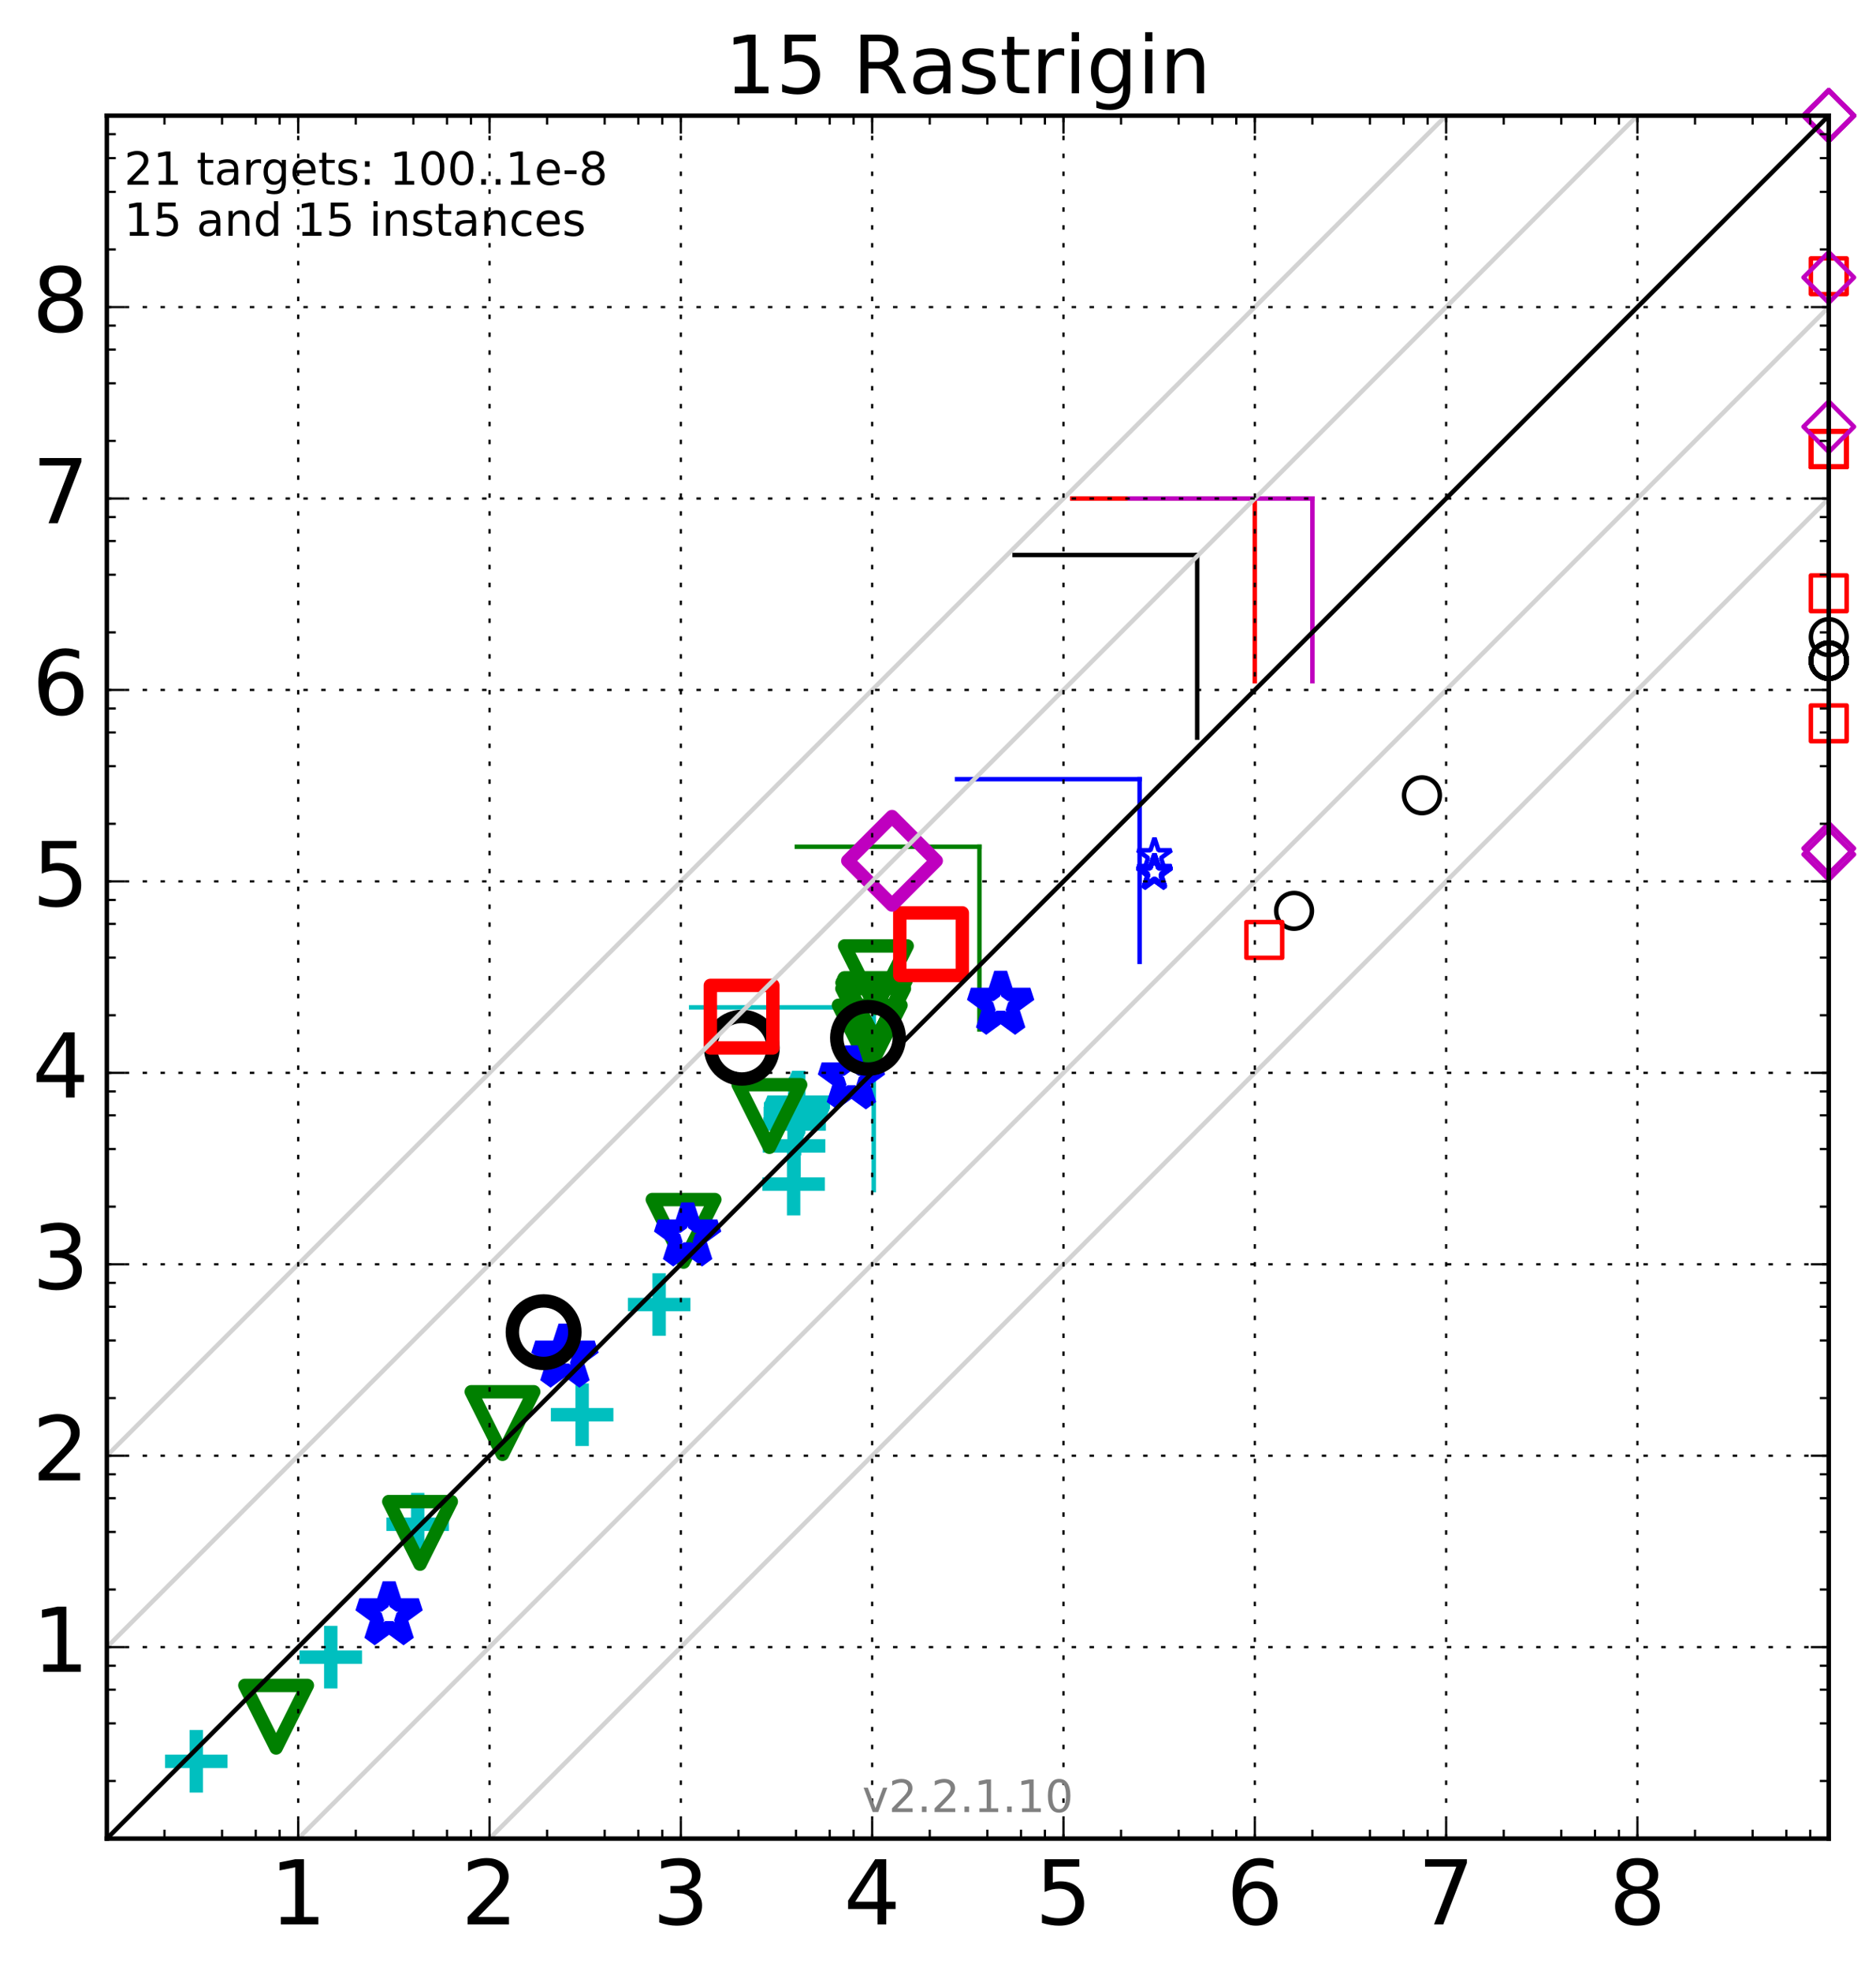 <?xml version="1.0" encoding="utf-8" standalone="no"?>
<!DOCTYPE svg PUBLIC "-//W3C//DTD SVG 1.1//EN"
  "http://www.w3.org/Graphics/SVG/1.1/DTD/svg11.dtd">
<!-- Created with matplotlib (http://matplotlib.org/) -->
<svg height="441pt" version="1.1" viewBox="0 0 420 441" width="420pt" xmlns="http://www.w3.org/2000/svg" xmlns:xlink="http://www.w3.org/1999/xlink">
 <defs>
  <style type="text/css">
*{stroke-linecap:butt;stroke-linejoin:round;stroke-miterlimit:100000;}
  </style>
 </defs>
 <g id="figure_1">
  <g id="patch_1">
   <path d="M 0 441.933 
L 420.625 441.933 
L 420.625 0 
L 0 0 
z
" style="fill:#ffffff;"/>
  </g>
  <g id="axes_1">
   <g id="patch_2">
    <path d="M 23.925 411.377 
L 409.425 411.377 
L 409.425 25.877 
L 23.925 25.877 
z
" style="fill:#ffffff;"/>
   </g>
   <g id="line2d_1">
    <path clip-path="url(#p6b00d67ad9)" d="M 195.618 266.27 
L 195.618 225.397 
" style="fill:none;stroke:#00bfbf;stroke-linecap:square;"/>
   </g>
   <g id="line2d_2">
    <path clip-path="url(#p6b00d67ad9)" d="M 154.744 225.397 
L 195.618 225.397 
" style="fill:none;stroke:#00bfbf;stroke-linecap:square;"/>
   </g>
   <g id="line2d_3">
    <path clip-path="url(#p6b00d67ad9)" d="M 219.282 230.329 
L 219.282 189.455 
" style="fill:none;stroke:#008000;stroke-linecap:square;"/>
   </g>
   <g id="line2d_4">
    <path clip-path="url(#p6b00d67ad9)" d="M 178.409 189.455 
L 219.282 189.455 
" style="fill:none;stroke:#008000;stroke-linecap:square;"/>
   </g>
   <g id="line2d_5">
    <path clip-path="url(#p6b00d67ad9)" d="M 255.137 215.204 
L 255.137 174.331 
" style="fill:none;stroke:#0000ff;stroke-linecap:square;"/>
   </g>
   <g id="line2d_6">
    <path clip-path="url(#p6b00d67ad9)" d="M 214.264 174.331 
L 255.137 174.331 
" style="fill:none;stroke:#0000ff;stroke-linecap:square;"/>
   </g>
   <g id="line2d_7">
    <path clip-path="url(#p6b00d67ad9)" d="M 268.031 165.052 
L 268.031 124.178 
" style="fill:none;stroke:#000000;stroke-linecap:square;"/>
   </g>
   <g id="line2d_8">
    <path clip-path="url(#p6b00d67ad9)" d="M 227.158 124.178 
L 268.031 124.178 
" style="fill:none;stroke:#000000;stroke-linecap:square;"/>
   </g>
   <g id="line2d_9">
    <path clip-path="url(#p6b00d67ad9)" d="M 280.925 152.417 
L 280.925 111.544 
" style="fill:none;stroke:#ff0000;stroke-linecap:square;"/>
   </g>
   <g id="line2d_10">
    <path clip-path="url(#p6b00d67ad9)" d="M 240.052 111.544 
L 280.925 111.544 
" style="fill:none;stroke:#ff0000;stroke-linecap:square;"/>
   </g>
   <g id="line2d_11">
    <path clip-path="url(#p6b00d67ad9)" d="M 293.819 152.417 
L 293.819 111.544 
" style="fill:none;stroke:#bf00bf;stroke-linecap:square;"/>
   </g>
   <g id="line2d_12">
    <path clip-path="url(#p6b00d67ad9)" d="M 252.946 111.544 
L 293.819 111.544 
" style="fill:none;stroke:#bf00bf;stroke-linecap:square;"/>
   </g>
   <g id="line2d_13">
    <defs>
     <path d="M -7 0 
L 7 0 
M 0 7 
L 0 -7 
" id="me9df7cc1bc" style="stroke:#00bfbf;stroke-width:3.0;"/>
    </defs>
    <g>
     <use style="fill:none;stroke:#00bfbf;stroke-width:3.0;" x="43.944" xlink:href="#me9df7cc1bc" y="394.086"/>
     <use style="fill:none;stroke:#00bfbf;stroke-width:3.0;" x="74.051" xlink:href="#me9df7cc1bc" y="370.781"/>
     <use style="fill:none;stroke:#00bfbf;stroke-width:3.0;" x="93.513" xlink:href="#me9df7cc1bc" y="341.039"/>
     <use style="fill:none;stroke:#00bfbf;stroke-width:3.0;" x="130.328" xlink:href="#me9df7cc1bc" y="316.531"/>
     <use style="fill:none;stroke:#00bfbf;stroke-width:3.0;" x="147.568" xlink:href="#me9df7cc1bc" y="291.88"/>
     <use style="fill:none;stroke:#00bfbf;stroke-width:3.0;" x="177.679" xlink:href="#me9df7cc1bc" y="264.935"/>
     <use style="fill:none;stroke:#00bfbf;stroke-width:3.0;" x="177.776" xlink:href="#me9df7cc1bc" y="256.389"/>
     <use style="fill:none;stroke:#00bfbf;stroke-width:3.0;" x="177.897" xlink:href="#me9df7cc1bc" y="251.501"/>
     <use style="fill:none;stroke:#00bfbf;stroke-width:3.0;" x="177.959" xlink:href="#me9df7cc1bc" y="249.117"/>
     <use style="fill:none;stroke:#00bfbf;stroke-width:3.0;" x="178.028" xlink:href="#me9df7cc1bc" y="248.172"/>
     <use style="fill:none;stroke:#00bfbf;stroke-width:3.0;" x="178.084" xlink:href="#me9df7cc1bc" y="248.151"/>
     <use style="fill:none;stroke:#00bfbf;stroke-width:3.0;" x="178.179" xlink:href="#me9df7cc1bc" y="247.966"/>
     <use style="fill:none;stroke:#00bfbf;stroke-width:3.0;" x="178.233" xlink:href="#me9df7cc1bc" y="247.866"/>
     <use style="fill:none;stroke:#00bfbf;stroke-width:3.0;" x="178.348" xlink:href="#me9df7cc1bc" y="247.818"/>
     <use style="fill:none;stroke:#00bfbf;stroke-width:3.0;" x="178.398" xlink:href="#me9df7cc1bc" y="247.538"/>
     <use style="fill:none;stroke:#00bfbf;stroke-width:3.0;" x="178.477" xlink:href="#me9df7cc1bc" y="247.308"/>
     <use style="fill:none;stroke:#00bfbf;stroke-width:3.0;" x="178.566" xlink:href="#me9df7cc1bc" y="247.189"/>
     <use style="fill:none;stroke:#00bfbf;stroke-width:3.0;" x="178.62" xlink:href="#me9df7cc1bc" y="247.062"/>
     <use style="fill:none;stroke:#00bfbf;stroke-width:3.0;" x="178.676" xlink:href="#me9df7cc1bc" y="246.851"/>
     <use style="fill:none;stroke:#00bfbf;stroke-width:3.0;" x="178.761" xlink:href="#me9df7cc1bc" y="246.68"/>
     <use style="fill:none;stroke:#00bfbf;stroke-width:3.0;" x="178.824" xlink:href="#me9df7cc1bc" y="246.59"/>
    </g>
   </g>
   <g id="line2d_14">
    <defs>
     <path d="M -0 7 
L 7 -7 
L -7 -7 
z
" id="m67ac9b8c45" style="stroke:#008000;stroke-linejoin:miter;stroke-width:3.0;"/>
    </defs>
    <g>
     <use style="fill:none;stroke:#008000;stroke-linejoin:miter;stroke-width:3.0;" x="61.816" xlink:href="#m67ac9b8c45" y="384.1"/>
     <use style="fill:none;stroke:#008000;stroke-linejoin:miter;stroke-width:3.0;" x="94.036" xlink:href="#m67ac9b8c45" y="342.974"/>
     <use style="fill:none;stroke:#008000;stroke-linejoin:miter;stroke-width:3.0;" x="112.502" xlink:href="#m67ac9b8c45" y="318.401"/>
     <use style="fill:none;stroke:#008000;stroke-linejoin:miter;stroke-width:3.0;" x="153.035" xlink:href="#m67ac9b8c45" y="275.393"/>
     <use style="fill:none;stroke:#008000;stroke-linejoin:miter;stroke-width:3.0;" x="172.252" xlink:href="#m67ac9b8c45" y="249.697"/>
     <use style="fill:none;stroke:#008000;stroke-linejoin:miter;stroke-width:3.0;" x="194.71" xlink:href="#m67ac9b8c45" y="231.92"/>
     <use style="fill:none;stroke:#008000;stroke-linejoin:miter;stroke-width:3.0;" x="195.48" xlink:href="#m67ac9b8c45" y="228.193"/>
     <use style="fill:none;stroke:#008000;stroke-linejoin:miter;stroke-width:3.0;" x="195.538" xlink:href="#m67ac9b8c45" y="226.933"/>
     <use style="fill:none;stroke:#008000;stroke-linejoin:miter;stroke-width:3.0;" x="195.557" xlink:href="#m67ac9b8c45" y="226.827"/>
     <use style="fill:none;stroke:#008000;stroke-linejoin:miter;stroke-width:3.0;" x="195.632" xlink:href="#m67ac9b8c45" y="226.728"/>
     <use style="fill:none;stroke:#008000;stroke-linejoin:miter;stroke-width:3.0;" x="195.686" xlink:href="#m67ac9b8c45" y="226.657"/>
     <use style="fill:none;stroke:#008000;stroke-linejoin:miter;stroke-width:3.0;" x="195.727" xlink:href="#m67ac9b8c45" y="226.547"/>
     <use style="fill:none;stroke:#008000;stroke-linejoin:miter;stroke-width:3.0;" x="195.752" xlink:href="#m67ac9b8c45" y="226.526"/>
     <use style="fill:none;stroke:#008000;stroke-linejoin:miter;stroke-width:3.0;" x="195.81" xlink:href="#m67ac9b8c45" y="226.377"/>
     <use style="fill:none;stroke:#008000;stroke-linejoin:miter;stroke-width:3.0;" x="195.834" xlink:href="#m67ac9b8c45" y="226.305"/>
     <use style="fill:none;stroke:#008000;stroke-linejoin:miter;stroke-width:3.0;" x="195.903" xlink:href="#m67ac9b8c45" y="226.159"/>
     <use style="fill:none;stroke:#008000;stroke-linejoin:miter;stroke-width:3.0;" x="195.934" xlink:href="#m67ac9b8c45" y="226.102"/>
     <use style="fill:none;stroke:#008000;stroke-linejoin:miter;stroke-width:3.0;" x="195.979" xlink:href="#m67ac9b8c45" y="226.003"/>
     <use style="fill:none;stroke:#008000;stroke-linejoin:miter;stroke-width:3.0;" x="196.021" xlink:href="#m67ac9b8c45" y="225.879"/>
     <use style="fill:none;stroke:#008000;stroke-linejoin:miter;stroke-width:3.0;" x="196.051" xlink:href="#m67ac9b8c45" y="225.794"/>
     <use style="fill:none;stroke:#008000;stroke-linejoin:miter;stroke-width:3.0;" x="196.099" xlink:href="#m67ac9b8c45" y="218.644"/>
    </g>
   </g>
   <g id="line2d_15">
    <defs>
     <path d="M 0 -7 
L -1.572 -2.163 
L -6.657 -2.163 
L -2.543 0.826 
L -4.114 5.663 
L -0 2.674 
L 4.114 5.663 
L 2.543 0.826 
L 6.657 -2.163 
L 1.572 -2.163 
z
" id="m2c9797f543" style="stroke:#0000ff;stroke-linejoin:bevel;stroke-width:3.0;"/>
    </defs>
    <g>
     <use style="fill:none;stroke:#0000ff;stroke-linejoin:bevel;stroke-width:3.0;" x="87.112" xlink:href="#m2c9797f543" y="361.251"/>
     <use style="fill:none;stroke:#0000ff;stroke-linejoin:bevel;stroke-width:3.0;" x="126.482" xlink:href="#m2c9797f543" y="303.614"/>
     <use style="fill:none;stroke:#0000ff;stroke-linejoin:bevel;stroke-width:3.0;" x="153.948" xlink:href="#m2c9797f543" y="276.499"/>
     <use style="fill:none;stroke:#0000ff;stroke-linejoin:bevel;stroke-width:3.0;" x="190.621" xlink:href="#m2c9797f543" y="241.359"/>
     <use style="fill:none;stroke:#0000ff;stroke-linejoin:bevel;stroke-width:3.0;" x="224.025" xlink:href="#m2c9797f543" y="224.662"/>
    </g>
   </g>
   <g id="line2d_16">
    <defs>
     <path d="M 0 -4 
L -0.898 -1.236 
L -3.804 -1.236 
L -1.453 0.472 
L -2.351 3.236 
L -0 1.528 
L 2.351 3.236 
L 1.453 0.472 
L 3.804 -1.236 
L 0.898 -1.236 
z
" id="m7a2e7cd74e" style="stroke:#0000ff;stroke-linejoin:bevel;"/>
    </defs>
    <g>
     <use style="fill:none;stroke:#0000ff;stroke-linejoin:bevel;" x="258.431" xlink:href="#m7a2e7cd74e" y="195.522"/>
     <use style="fill:none;stroke:#0000ff;stroke-linejoin:bevel;" x="258.434" xlink:href="#m7a2e7cd74e" y="195.496"/>
     <use style="fill:none;stroke:#0000ff;stroke-linejoin:bevel;" x="258.437" xlink:href="#m7a2e7cd74e" y="195.457"/>
     <use style="fill:none;stroke:#0000ff;stroke-linejoin:bevel;" x="258.439" xlink:href="#m7a2e7cd74e" y="195.422"/>
     <use style="fill:none;stroke:#0000ff;stroke-linejoin:bevel;" x="258.442" xlink:href="#m7a2e7cd74e" y="195.385"/>
     <use style="fill:none;stroke:#0000ff;stroke-linejoin:bevel;" x="258.443" xlink:href="#m7a2e7cd74e" y="195.351"/>
     <use style="fill:none;stroke:#0000ff;stroke-linejoin:bevel;" x="258.447" xlink:href="#m7a2e7cd74e" y="195.307"/>
     <use style="fill:none;stroke:#0000ff;stroke-linejoin:bevel;" x="258.449" xlink:href="#m7a2e7cd74e" y="195.283"/>
     <use style="fill:none;stroke:#0000ff;stroke-linejoin:bevel;" x="258.451" xlink:href="#m7a2e7cd74e" y="195.239"/>
     <use style="fill:none;stroke:#0000ff;stroke-linejoin:bevel;" x="258.453" xlink:href="#m7a2e7cd74e" y="195.222"/>
     <use style="fill:none;stroke:#0000ff;stroke-linejoin:bevel;" x="258.456" xlink:href="#m7a2e7cd74e" y="195.166"/>
     <use style="fill:none;stroke:#0000ff;stroke-linejoin:bevel;" x="258.458" xlink:href="#m7a2e7cd74e" y="195.144"/>
     <use style="fill:none;stroke:#0000ff;stroke-linejoin:bevel;" x="258.461" xlink:href="#m7a2e7cd74e" y="195.095"/>
     <use style="fill:none;stroke:#0000ff;stroke-linejoin:bevel;" x="258.463" xlink:href="#m7a2e7cd74e" y="195.063"/>
     <use style="fill:none;stroke:#0000ff;stroke-linejoin:bevel;" x="258.466" xlink:href="#m7a2e7cd74e" y="195.034"/>
     <use style="fill:none;stroke:#0000ff;stroke-linejoin:bevel;" x="258.468" xlink:href="#m7a2e7cd74e" y="191.485"/>
    </g>
   </g>
   <g id="line2d_17">
    <defs>
     <path d="M 0 7 
C 1.856 7 3.637 6.262 4.95 4.95 
C 6.262 3.637 7 1.856 7 0 
C 7 -1.856 6.262 -3.637 4.95 -4.95 
C 3.637 -6.262 1.856 -7 0 -7 
C -1.856 -7 -3.637 -6.262 -4.95 -4.95 
C -6.262 -3.637 -7 -1.856 -7 0 
C -7 1.856 -6.262 3.637 -4.95 4.95 
C -3.637 6.262 -1.856 7 0 7 
z
" id="m00429469d0" style="stroke:#000000;stroke-width:3.0;"/>
    </defs>
    <g>
     <use style="fill:none;stroke:#000000;stroke-width:3.0;" x="121.701" xlink:href="#m00429469d0" y="298.068"/>
     <use style="fill:none;stroke:#000000;stroke-width:3.0;" x="166.084" xlink:href="#m00429469d0" y="234.425"/>
     <use style="fill:none;stroke:#000000;stroke-width:3.0;" x="194.333" xlink:href="#m00429469d0" y="232.21"/>
    </g>
   </g>
   <g id="line2d_18">
    <defs>
     <path d="M 0 4 
C 1.061 4 2.078 3.579 2.828 2.828 
C 3.579 2.078 4 1.061 4 0 
C 4 -1.061 3.579 -2.078 2.828 -2.828 
C 2.078 -3.579 1.061 -4 0 -4 
C -1.061 -4 -2.078 -3.579 -2.828 -2.828 
C -3.579 -2.078 -4 -1.061 -4 0 
C -4 1.061 -3.579 2.078 -2.828 2.828 
C -2.078 3.579 -1.061 4 0 4 
z
" id="m315e5c3fb7" style="stroke:#000000;"/>
    </defs>
    <g>
     <use style="fill:none;stroke:#000000;" x="289.716" xlink:href="#m315e5c3fb7" y="203.798"/>
     <use style="fill:none;stroke:#000000;" x="318.348" xlink:href="#m315e5c3fb7" y="177.942"/>
    </g>
   </g>
   <g id="line2d_19">
    <g>
     <use style="fill:none;stroke:#000000;" x="409.425" xlink:href="#m315e5c3fb7" y="147.879"/>
     <use style="fill:none;stroke:#000000;" x="409.425" xlink:href="#m315e5c3fb7" y="147.874"/>
     <use style="fill:none;stroke:#000000;" x="409.425" xlink:href="#m315e5c3fb7" y="147.864"/>
     <use style="fill:none;stroke:#000000;" x="409.425" xlink:href="#m315e5c3fb7" y="147.857"/>
     <use style="fill:none;stroke:#000000;" x="409.425" xlink:href="#m315e5c3fb7" y="147.847"/>
     <use style="fill:none;stroke:#000000;" x="409.425" xlink:href="#m315e5c3fb7" y="147.839"/>
     <use style="fill:none;stroke:#000000;" x="409.425" xlink:href="#m315e5c3fb7" y="147.827"/>
     <use style="fill:none;stroke:#000000;" x="409.425" xlink:href="#m315e5c3fb7" y="147.82"/>
     <use style="fill:none;stroke:#000000;" x="409.425" xlink:href="#m315e5c3fb7" y="147.807"/>
     <use style="fill:none;stroke:#000000;" x="409.425" xlink:href="#m315e5c3fb7" y="147.799"/>
     <use style="fill:none;stroke:#000000;" x="409.425" xlink:href="#m315e5c3fb7" y="147.791"/>
     <use style="fill:none;stroke:#000000;" x="409.425" xlink:href="#m315e5c3fb7" y="147.782"/>
     <use style="fill:none;stroke:#000000;" x="409.425" xlink:href="#m315e5c3fb7" y="147.771"/>
     <use style="fill:none;stroke:#000000;" x="409.425" xlink:href="#m315e5c3fb7" y="147.763"/>
     <use style="fill:none;stroke:#000000;" x="409.425" xlink:href="#m315e5c3fb7" y="147.752"/>
     <use style="fill:none;stroke:#000000;" x="409.425" xlink:href="#m315e5c3fb7" y="142.55"/>
    </g>
   </g>
   <g id="line2d_20">
    <defs>
     <path d="M -7 7 
L 7 7 
L 7 -7 
L -7 -7 
z
" id="mc642cb73da" style="stroke:#ff0000;stroke-linejoin:miter;stroke-width:3.0;"/>
    </defs>
    <g>
     <use style="fill:none;stroke:#ff0000;stroke-linejoin:miter;stroke-width:3.0;" x="166.033" xlink:href="#mc642cb73da" y="227.474"/>
     <use style="fill:none;stroke:#ff0000;stroke-linejoin:miter;stroke-width:3.0;" x="208.445" xlink:href="#mc642cb73da" y="211.254"/>
    </g>
   </g>
   <g id="line2d_21">
    <defs>
     <path d="M -4 4 
L 4 4 
L 4 -4 
L -4 -4 
z
" id="md15590413c" style="stroke:#ff0000;stroke-linejoin:miter;"/>
    </defs>
    <g>
     <use style="fill:none;stroke:#ff0000;stroke-linejoin:miter;" x="283.054" xlink:href="#md15590413c" y="210.304"/>
    </g>
   </g>
   <g id="line2d_22">
    <g>
     <use style="fill:none;stroke:#ff0000;stroke-linejoin:miter;" x="409.425" xlink:href="#md15590413c" y="161.847"/>
     <use style="fill:none;stroke:#ff0000;stroke-linejoin:miter;" x="409.425" xlink:href="#md15590413c" y="132.749"/>
     <use style="fill:none;stroke:#ff0000;stroke-linejoin:miter;" x="409.425" xlink:href="#md15590413c" y="100.482"/>
     <use style="fill:none;stroke:#ff0000;stroke-linejoin:miter;" x="409.425" xlink:href="#md15590413c" y="100.48"/>
     <use style="fill:none;stroke:#ff0000;stroke-linejoin:miter;" x="409.425" xlink:href="#md15590413c" y="100.478"/>
     <use style="fill:none;stroke:#ff0000;stroke-linejoin:miter;" x="409.425" xlink:href="#md15590413c" y="100.476"/>
     <use style="fill:none;stroke:#ff0000;stroke-linejoin:miter;" x="409.425" xlink:href="#md15590413c" y="100.473"/>
     <use style="fill:none;stroke:#ff0000;stroke-linejoin:miter;" x="409.425" xlink:href="#md15590413c" y="100.471"/>
     <use style="fill:none;stroke:#ff0000;stroke-linejoin:miter;" x="409.425" xlink:href="#md15590413c" y="100.467"/>
     <use style="fill:none;stroke:#ff0000;stroke-linejoin:miter;" x="409.425" xlink:href="#md15590413c" y="100.466"/>
     <use style="fill:none;stroke:#ff0000;stroke-linejoin:miter;" x="409.425" xlink:href="#md15590413c" y="100.463"/>
     <use style="fill:none;stroke:#ff0000;stroke-linejoin:miter;" x="409.425" xlink:href="#md15590413c" y="100.46"/>
     <use style="fill:none;stroke:#ff0000;stroke-linejoin:miter;" x="409.425" xlink:href="#md15590413c" y="100.457"/>
     <use style="fill:none;stroke:#ff0000;stroke-linejoin:miter;" x="409.425" xlink:href="#md15590413c" y="100.455"/>
     <use style="fill:none;stroke:#ff0000;stroke-linejoin:miter;" x="409.425" xlink:href="#md15590413c" y="100.452"/>
     <use style="fill:none;stroke:#ff0000;stroke-linejoin:miter;" x="409.425" xlink:href="#md15590413c" y="100.45"/>
     <use style="fill:none;stroke:#ff0000;stroke-linejoin:miter;" x="409.425" xlink:href="#md15590413c" y="100.447"/>
     <use style="fill:none;stroke:#ff0000;stroke-linejoin:miter;" x="409.425" xlink:href="#md15590413c" y="61.81"/>
    </g>
   </g>
   <g id="line2d_23">
    <defs>
     <path d="M -0 9.899 
L 9.899 0 
L 0 -9.899 
L -9.899 -0 
z
" id="m571fb37b38" style="stroke:#bf00bf;stroke-linejoin:miter;stroke-width:3.0;"/>
    </defs>
    <g>
     <use style="fill:none;stroke:#bf00bf;stroke-linejoin:miter;stroke-width:3.0;" x="199.705" xlink:href="#m571fb37b38" y="192.597"/>
    </g>
   </g>
   <g id="line2d_24">
    <defs>
     <path d="M -0 5.657 
L 5.657 0 
L 0 -5.657 
L -5.657 -0 
z
" id="mf760b320f0" style="stroke:#bf00bf;stroke-linejoin:miter;"/>
    </defs>
    <g>
     <use style="fill:none;stroke:#bf00bf;stroke-linejoin:miter;" x="409.425" xlink:href="#mf760b320f0" y="191.179"/>
     <use style="fill:none;stroke:#bf00bf;stroke-linejoin:miter;" x="409.425" xlink:href="#mf760b320f0" y="189.817"/>
     <use style="fill:none;stroke:#bf00bf;stroke-linejoin:miter;" x="409.425" xlink:href="#mf760b320f0" y="95.477"/>
     <use style="fill:none;stroke:#bf00bf;stroke-linejoin:miter;" x="409.425" xlink:href="#mf760b320f0" y="62.078"/>
    </g>
   </g>
   <g id="line2d_25">
    <g>
     <use style="fill:none;stroke:#bf00bf;stroke-linejoin:miter;" x="409.425" xlink:href="#mf760b320f0" y="25.877"/>
     <use style="fill:none;stroke:#bf00bf;stroke-linejoin:miter;" x="409.425" xlink:href="#mf760b320f0" y="25.877"/>
     <use style="fill:none;stroke:#bf00bf;stroke-linejoin:miter;" x="409.425" xlink:href="#mf760b320f0" y="25.877"/>
     <use style="fill:none;stroke:#bf00bf;stroke-linejoin:miter;" x="409.425" xlink:href="#mf760b320f0" y="25.877"/>
     <use style="fill:none;stroke:#bf00bf;stroke-linejoin:miter;" x="409.425" xlink:href="#mf760b320f0" y="25.877"/>
     <use style="fill:none;stroke:#bf00bf;stroke-linejoin:miter;" x="409.425" xlink:href="#mf760b320f0" y="25.877"/>
     <use style="fill:none;stroke:#bf00bf;stroke-linejoin:miter;" x="409.425" xlink:href="#mf760b320f0" y="25.877"/>
     <use style="fill:none;stroke:#bf00bf;stroke-linejoin:miter;" x="409.425" xlink:href="#mf760b320f0" y="25.877"/>
     <use style="fill:none;stroke:#bf00bf;stroke-linejoin:miter;" x="409.425" xlink:href="#mf760b320f0" y="25.877"/>
     <use style="fill:none;stroke:#bf00bf;stroke-linejoin:miter;" x="409.425" xlink:href="#mf760b320f0" y="25.877"/>
     <use style="fill:none;stroke:#bf00bf;stroke-linejoin:miter;" x="409.425" xlink:href="#mf760b320f0" y="25.877"/>
     <use style="fill:none;stroke:#bf00bf;stroke-linejoin:miter;" x="409.425" xlink:href="#mf760b320f0" y="25.877"/>
     <use style="fill:none;stroke:#bf00bf;stroke-linejoin:miter;" x="409.425" xlink:href="#mf760b320f0" y="25.877"/>
     <use style="fill:none;stroke:#bf00bf;stroke-linejoin:miter;" x="409.425" xlink:href="#mf760b320f0" y="25.877"/>
     <use style="fill:none;stroke:#bf00bf;stroke-linejoin:miter;" x="409.425" xlink:href="#mf760b320f0" y="25.877"/>
     <use style="fill:none;stroke:#bf00bf;stroke-linejoin:miter;" x="409.425" xlink:href="#mf760b320f0" y="25.877"/>
    </g>
   </g>
   <g id="line2d_26">
    <path clip-path="url(#p6b00d67ad9)" d="M 23.925 411.377 
L 409.425 25.877 
" style="fill:none;stroke:#000000;stroke-linecap:square;"/>
   </g>
   <g id="line2d_27">
    <path clip-path="url(#p6b00d67ad9)" d="M 66.758 411.377 
L 421.625 56.511 
" style="fill:none;stroke:#d3d3d3;stroke-linecap:square;"/>
   </g>
   <g id="line2d_28">
    <path clip-path="url(#p6b00d67ad9)" d="M 109.592 411.377 
L 421.625 99.344 
" style="fill:none;stroke:#d3d3d3;stroke-linecap:square;"/>
   </g>
   <g id="line2d_29">
    <path clip-path="url(#p6b00d67ad9)" d="M 23.925 368.544 
L 393.469 -1 
" style="fill:none;stroke:#d3d3d3;stroke-linecap:square;"/>
   </g>
   <g id="line2d_30">
    <path clip-path="url(#p6b00d67ad9)" d="M 23.925 325.711 
L 350.636 -1 
" style="fill:none;stroke:#d3d3d3;stroke-linecap:square;"/>
   </g>
   <g id="patch_3">
    <path d="M 23.925 25.877 
L 409.425 25.877 
" style="fill:none;stroke:#000000;stroke-linecap:square;stroke-linejoin:miter;"/>
   </g>
   <g id="patch_4">
    <path d="M 409.425 411.377 
L 409.425 25.877 
" style="fill:none;stroke:#000000;stroke-linecap:square;stroke-linejoin:miter;"/>
   </g>
   <g id="patch_5">
    <path d="M 23.925 411.377 
L 409.425 411.377 
" style="fill:none;stroke:#000000;stroke-linecap:square;stroke-linejoin:miter;"/>
   </g>
   <g id="patch_6">
    <path d="M 23.925 411.377 
L 23.925 25.877 
" style="fill:none;stroke:#000000;stroke-linecap:square;stroke-linejoin:miter;"/>
   </g>
   <g id="matplotlib.axis_1">
    <g id="xtick_1">
     <g id="line2d_31">
      <path clip-path="url(#p6b00d67ad9)" d="M 66.758 411.377 
L 66.758 25.877 
" style="fill:none;stroke:#000000;stroke-dasharray:1,3;stroke-dashoffset:0.0;stroke-width:0.5;"/>
     </g>
     <g id="line2d_32">
      <defs>
       <path d="M 0 0 
L 0 -4 
" id="mc7a96abae5" style="stroke:#000000;stroke-width:0.5;"/>
      </defs>
      <g>
       <use style="stroke:#000000;stroke-width:0.5;" x="66.758" xlink:href="#mc7a96abae5" y="411.377"/>
      </g>
     </g>
     <g id="line2d_33">
      <defs>
       <path d="M 0 0 
L 0 4 
" id="m86d3400e27" style="stroke:#000000;stroke-width:0.5;"/>
      </defs>
      <g>
       <use style="stroke:#000000;stroke-width:0.5;" x="66.758" xlink:href="#m86d3400e27" y="25.877"/>
      </g>
     </g>
     <g id="text_1">
      <!-- 1 -->
      <defs>
       <path d="M 12.406 8.297 
L 28.516 8.297 
L 28.516 63.922 
L 10.984 60.406 
L 10.984 69.391 
L 28.422 72.906 
L 38.281 72.906 
L 38.281 8.297 
L 54.391 8.297 
L 54.391 0 
L 12.406 0 
z
" id="BitstreamVeraSans-Roman-31"/>
      </defs>
      <g transform="translate(60.396 430.574)scale(0.2 -0.2)">
       <use xlink:href="#BitstreamVeraSans-Roman-31"/>
      </g>
     </g>
    </g>
    <g id="xtick_2">
     <g id="line2d_34">
      <path clip-path="url(#p6b00d67ad9)" d="M 109.592 411.377 
L 109.592 25.877 
" style="fill:none;stroke:#000000;stroke-dasharray:1,3;stroke-dashoffset:0.0;stroke-width:0.5;"/>
     </g>
     <g id="line2d_35">
      <g>
       <use style="stroke:#000000;stroke-width:0.5;" x="109.592" xlink:href="#mc7a96abae5" y="411.377"/>
      </g>
     </g>
     <g id="line2d_36">
      <g>
       <use style="stroke:#000000;stroke-width:0.5;" x="109.592" xlink:href="#m86d3400e27" y="25.877"/>
      </g>
     </g>
     <g id="text_2">
      <!-- 2 -->
      <defs>
       <path d="M 19.188 8.297 
L 53.609 8.297 
L 53.609 0 
L 7.328 0 
L 7.328 8.297 
Q 12.938 14.109 22.625 23.891 
Q 32.328 33.688 34.812 36.531 
Q 39.547 41.844 41.422 45.531 
Q 43.312 49.219 43.312 52.781 
Q 43.312 58.594 39.234 62.25 
Q 35.156 65.922 28.609 65.922 
Q 23.969 65.922 18.812 64.312 
Q 13.672 62.703 7.812 59.422 
L 7.812 69.391 
Q 13.766 71.781 18.938 73 
Q 24.125 74.219 28.422 74.219 
Q 39.75 74.219 46.484 68.547 
Q 53.219 62.891 53.219 53.422 
Q 53.219 48.922 51.531 44.891 
Q 49.859 40.875 45.406 35.406 
Q 44.188 33.984 37.641 27.219 
Q 31.109 20.453 19.188 8.297 
" id="BitstreamVeraSans-Roman-32"/>
      </defs>
      <g transform="translate(103.229 430.574)scale(0.2 -0.2)">
       <use xlink:href="#BitstreamVeraSans-Roman-32"/>
      </g>
     </g>
    </g>
    <g id="xtick_3">
     <g id="line2d_37">
      <path clip-path="url(#p6b00d67ad9)" d="M 152.425 411.377 
L 152.425 25.877 
" style="fill:none;stroke:#000000;stroke-dasharray:1,3;stroke-dashoffset:0.0;stroke-width:0.5;"/>
     </g>
     <g id="line2d_38">
      <g>
       <use style="stroke:#000000;stroke-width:0.5;" x="152.425" xlink:href="#mc7a96abae5" y="411.377"/>
      </g>
     </g>
     <g id="line2d_39">
      <g>
       <use style="stroke:#000000;stroke-width:0.5;" x="152.425" xlink:href="#m86d3400e27" y="25.877"/>
      </g>
     </g>
     <g id="text_3">
      <!-- 3 -->
      <defs>
       <path d="M 40.578 39.312 
Q 47.656 37.797 51.625 33 
Q 55.609 28.219 55.609 21.188 
Q 55.609 10.406 48.188 4.484 
Q 40.766 -1.422 27.094 -1.422 
Q 22.516 -1.422 17.656 -0.516 
Q 12.797 0.391 7.625 2.203 
L 7.625 11.719 
Q 11.719 9.328 16.594 8.109 
Q 21.484 6.891 26.812 6.891 
Q 36.078 6.891 40.938 10.547 
Q 45.797 14.203 45.797 21.188 
Q 45.797 27.641 41.281 31.266 
Q 36.766 34.906 28.719 34.906 
L 20.219 34.906 
L 20.219 43.016 
L 29.109 43.016 
Q 36.375 43.016 40.234 45.922 
Q 44.094 48.828 44.094 54.297 
Q 44.094 59.906 40.109 62.906 
Q 36.141 65.922 28.719 65.922 
Q 24.656 65.922 20.016 65.031 
Q 15.375 64.156 9.812 62.312 
L 9.812 71.094 
Q 15.438 72.656 20.344 73.438 
Q 25.25 74.219 29.594 74.219 
Q 40.828 74.219 47.359 69.109 
Q 53.906 64.016 53.906 55.328 
Q 53.906 49.266 50.438 45.094 
Q 46.969 40.922 40.578 39.312 
" id="BitstreamVeraSans-Roman-33"/>
      </defs>
      <g transform="translate(146.063 430.574)scale(0.2 -0.2)">
       <use xlink:href="#BitstreamVeraSans-Roman-33"/>
      </g>
     </g>
    </g>
    <g id="xtick_4">
     <g id="line2d_40">
      <path clip-path="url(#p6b00d67ad9)" d="M 195.258 411.377 
L 195.258 25.877 
" style="fill:none;stroke:#000000;stroke-dasharray:1,3;stroke-dashoffset:0.0;stroke-width:0.5;"/>
     </g>
     <g id="line2d_41">
      <g>
       <use style="stroke:#000000;stroke-width:0.5;" x="195.258" xlink:href="#mc7a96abae5" y="411.377"/>
      </g>
     </g>
     <g id="line2d_42">
      <g>
       <use style="stroke:#000000;stroke-width:0.5;" x="195.258" xlink:href="#m86d3400e27" y="25.877"/>
      </g>
     </g>
     <g id="text_4">
      <!-- 4 -->
      <defs>
       <path d="M 37.797 64.312 
L 12.891 25.391 
L 37.797 25.391 
z
M 35.203 72.906 
L 47.609 72.906 
L 47.609 25.391 
L 58.016 25.391 
L 58.016 17.188 
L 47.609 17.188 
L 47.609 0 
L 37.797 0 
L 37.797 17.188 
L 4.891 17.188 
L 4.891 26.703 
z
" id="BitstreamVeraSans-Roman-34"/>
      </defs>
      <g transform="translate(188.896 430.574)scale(0.2 -0.2)">
       <use xlink:href="#BitstreamVeraSans-Roman-34"/>
      </g>
     </g>
    </g>
    <g id="xtick_5">
     <g id="line2d_43">
      <path clip-path="url(#p6b00d67ad9)" d="M 238.092 411.377 
L 238.092 25.877 
" style="fill:none;stroke:#000000;stroke-dasharray:1,3;stroke-dashoffset:0.0;stroke-width:0.5;"/>
     </g>
     <g id="line2d_44">
      <g>
       <use style="stroke:#000000;stroke-width:0.5;" x="238.092" xlink:href="#mc7a96abae5" y="411.377"/>
      </g>
     </g>
     <g id="line2d_45">
      <g>
       <use style="stroke:#000000;stroke-width:0.5;" x="238.092" xlink:href="#m86d3400e27" y="25.877"/>
      </g>
     </g>
     <g id="text_5">
      <!-- 5 -->
      <defs>
       <path d="M 10.797 72.906 
L 49.516 72.906 
L 49.516 64.594 
L 19.828 64.594 
L 19.828 46.734 
Q 21.969 47.469 24.109 47.828 
Q 26.266 48.188 28.422 48.188 
Q 40.625 48.188 47.75 41.5 
Q 54.891 34.812 54.891 23.391 
Q 54.891 11.625 47.562 5.094 
Q 40.234 -1.422 26.906 -1.422 
Q 22.312 -1.422 17.547 -0.641 
Q 12.797 0.141 7.719 1.703 
L 7.719 11.625 
Q 12.109 9.234 16.797 8.062 
Q 21.484 6.891 26.703 6.891 
Q 35.156 6.891 40.078 11.328 
Q 45.016 15.766 45.016 23.391 
Q 45.016 31 40.078 35.438 
Q 35.156 39.891 26.703 39.891 
Q 22.75 39.891 18.812 39.016 
Q 14.891 38.141 10.797 36.281 
z
" id="BitstreamVeraSans-Roman-35"/>
      </defs>
      <g transform="translate(231.729 430.574)scale(0.2 -0.2)">
       <use xlink:href="#BitstreamVeraSans-Roman-35"/>
      </g>
     </g>
    </g>
    <g id="xtick_6">
     <g id="line2d_46">
      <path clip-path="url(#p6b00d67ad9)" d="M 280.925 411.377 
L 280.925 25.877 
" style="fill:none;stroke:#000000;stroke-dasharray:1,3;stroke-dashoffset:0.0;stroke-width:0.5;"/>
     </g>
     <g id="line2d_47">
      <g>
       <use style="stroke:#000000;stroke-width:0.5;" x="280.925" xlink:href="#mc7a96abae5" y="411.377"/>
      </g>
     </g>
     <g id="line2d_48">
      <g>
       <use style="stroke:#000000;stroke-width:0.5;" x="280.925" xlink:href="#m86d3400e27" y="25.877"/>
      </g>
     </g>
     <g id="text_6">
      <!-- 6 -->
      <defs>
       <path d="M 33.016 40.375 
Q 26.375 40.375 22.484 35.828 
Q 18.609 31.297 18.609 23.391 
Q 18.609 15.531 22.484 10.953 
Q 26.375 6.391 33.016 6.391 
Q 39.656 6.391 43.531 10.953 
Q 47.406 15.531 47.406 23.391 
Q 47.406 31.297 43.531 35.828 
Q 39.656 40.375 33.016 40.375 
M 52.594 71.297 
L 52.594 62.312 
Q 48.875 64.062 45.094 64.984 
Q 41.312 65.922 37.594 65.922 
Q 27.828 65.922 22.672 59.328 
Q 17.531 52.734 16.797 39.406 
Q 19.672 43.656 24.016 45.922 
Q 28.375 48.188 33.594 48.188 
Q 44.578 48.188 50.953 41.516 
Q 57.328 34.859 57.328 23.391 
Q 57.328 12.156 50.688 5.359 
Q 44.047 -1.422 33.016 -1.422 
Q 20.359 -1.422 13.672 8.266 
Q 6.984 17.969 6.984 36.375 
Q 6.984 53.656 15.188 63.938 
Q 23.391 74.219 37.203 74.219 
Q 40.922 74.219 44.703 73.484 
Q 48.484 72.75 52.594 71.297 
" id="BitstreamVeraSans-Roman-36"/>
      </defs>
      <g transform="translate(274.563 430.574)scale(0.2 -0.2)">
       <use xlink:href="#BitstreamVeraSans-Roman-36"/>
      </g>
     </g>
    </g>
    <g id="xtick_7">
     <g id="line2d_49">
      <path clip-path="url(#p6b00d67ad9)" d="M 323.758 411.377 
L 323.758 25.877 
" style="fill:none;stroke:#000000;stroke-dasharray:1,3;stroke-dashoffset:0.0;stroke-width:0.5;"/>
     </g>
     <g id="line2d_50">
      <g>
       <use style="stroke:#000000;stroke-width:0.5;" x="323.758" xlink:href="#mc7a96abae5" y="411.377"/>
      </g>
     </g>
     <g id="line2d_51">
      <g>
       <use style="stroke:#000000;stroke-width:0.5;" x="323.758" xlink:href="#m86d3400e27" y="25.877"/>
      </g>
     </g>
     <g id="text_7">
      <!-- 7 -->
      <defs>
       <path d="M 8.203 72.906 
L 55.078 72.906 
L 55.078 68.703 
L 28.609 0 
L 18.312 0 
L 43.219 64.594 
L 8.203 64.594 
z
" id="BitstreamVeraSans-Roman-37"/>
      </defs>
      <g transform="translate(317.396 430.574)scale(0.2 -0.2)">
       <use xlink:href="#BitstreamVeraSans-Roman-37"/>
      </g>
     </g>
    </g>
    <g id="xtick_8">
     <g id="line2d_52">
      <path clip-path="url(#p6b00d67ad9)" d="M 366.592 411.377 
L 366.592 25.877 
" style="fill:none;stroke:#000000;stroke-dasharray:1,3;stroke-dashoffset:0.0;stroke-width:0.5;"/>
     </g>
     <g id="line2d_53">
      <g>
       <use style="stroke:#000000;stroke-width:0.5;" x="366.592" xlink:href="#mc7a96abae5" y="411.377"/>
      </g>
     </g>
     <g id="line2d_54">
      <g>
       <use style="stroke:#000000;stroke-width:0.5;" x="366.592" xlink:href="#m86d3400e27" y="25.877"/>
      </g>
     </g>
     <g id="text_8">
      <!-- 8 -->
      <defs>
       <path d="M 31.781 34.625 
Q 24.75 34.625 20.719 30.859 
Q 16.703 27.094 16.703 20.516 
Q 16.703 13.922 20.719 10.156 
Q 24.75 6.391 31.781 6.391 
Q 38.812 6.391 42.859 10.172 
Q 46.922 13.969 46.922 20.516 
Q 46.922 27.094 42.891 30.859 
Q 38.875 34.625 31.781 34.625 
M 21.922 38.812 
Q 15.578 40.375 12.031 44.719 
Q 8.5 49.078 8.5 55.328 
Q 8.5 64.062 14.719 69.141 
Q 20.953 74.219 31.781 74.219 
Q 42.672 74.219 48.875 69.141 
Q 55.078 64.062 55.078 55.328 
Q 55.078 49.078 51.531 44.719 
Q 48 40.375 41.703 38.812 
Q 48.828 37.156 52.797 32.312 
Q 56.781 27.484 56.781 20.516 
Q 56.781 9.906 50.312 4.234 
Q 43.844 -1.422 31.781 -1.422 
Q 19.734 -1.422 13.25 4.234 
Q 6.781 9.906 6.781 20.516 
Q 6.781 27.484 10.781 32.312 
Q 14.797 37.156 21.922 38.812 
M 18.312 54.391 
Q 18.312 48.734 21.844 45.562 
Q 25.391 42.391 31.781 42.391 
Q 38.141 42.391 41.719 45.562 
Q 45.312 48.734 45.312 54.391 
Q 45.312 60.062 41.719 63.234 
Q 38.141 66.406 31.781 66.406 
Q 25.391 66.406 21.844 63.234 
Q 18.312 60.062 18.312 54.391 
" id="BitstreamVeraSans-Roman-38"/>
      </defs>
      <g transform="translate(360.229 430.574)scale(0.2 -0.2)">
       <use xlink:href="#BitstreamVeraSans-Roman-38"/>
      </g>
     </g>
    </g>
    <g id="xtick_9">
     <g id="line2d_55">
      <defs>
       <path d="M 0 0 
L 0 -2 
" id="md3fc97cdaf" style="stroke:#000000;stroke-width:0.5;"/>
      </defs>
      <g>
       <use style="stroke:#000000;stroke-width:0.5;" x="36.819" xlink:href="#md3fc97cdaf" y="411.377"/>
      </g>
     </g>
     <g id="line2d_56">
      <defs>
       <path d="M 0 0 
L 0 2 
" id="mc076ec2540" style="stroke:#000000;stroke-width:0.5;"/>
      </defs>
      <g>
       <use style="stroke:#000000;stroke-width:0.5;" x="36.819" xlink:href="#mc076ec2540" y="25.877"/>
      </g>
     </g>
    </g>
    <g id="xtick_10">
     <g id="line2d_57">
      <g>
       <use style="stroke:#000000;stroke-width:0.5;" x="49.713" xlink:href="#md3fc97cdaf" y="411.377"/>
      </g>
     </g>
     <g id="line2d_58">
      <g>
       <use style="stroke:#000000;stroke-width:0.5;" x="49.713" xlink:href="#mc076ec2540" y="25.877"/>
      </g>
     </g>
    </g>
    <g id="xtick_11">
     <g id="line2d_59">
      <g>
       <use style="stroke:#000000;stroke-width:0.5;" x="57.256" xlink:href="#md3fc97cdaf" y="411.377"/>
      </g>
     </g>
     <g id="line2d_60">
      <g>
       <use style="stroke:#000000;stroke-width:0.5;" x="57.256" xlink:href="#mc076ec2540" y="25.877"/>
      </g>
     </g>
    </g>
    <g id="xtick_12">
     <g id="line2d_61">
      <g>
       <use style="stroke:#000000;stroke-width:0.5;" x="62.607" xlink:href="#md3fc97cdaf" y="411.377"/>
      </g>
     </g>
     <g id="line2d_62">
      <g>
       <use style="stroke:#000000;stroke-width:0.5;" x="62.607" xlink:href="#mc076ec2540" y="25.877"/>
      </g>
     </g>
    </g>
    <g id="xtick_13">
     <g id="line2d_63">
      <g>
       <use style="stroke:#000000;stroke-width:0.5;" x="79.652" xlink:href="#md3fc97cdaf" y="411.377"/>
      </g>
     </g>
     <g id="line2d_64">
      <g>
       <use style="stroke:#000000;stroke-width:0.5;" x="79.652" xlink:href="#mc076ec2540" y="25.877"/>
      </g>
     </g>
    </g>
    <g id="xtick_14">
     <g id="line2d_65">
      <g>
       <use style="stroke:#000000;stroke-width:0.5;" x="92.547" xlink:href="#md3fc97cdaf" y="411.377"/>
      </g>
     </g>
     <g id="line2d_66">
      <g>
       <use style="stroke:#000000;stroke-width:0.5;" x="92.547" xlink:href="#mc076ec2540" y="25.877"/>
      </g>
     </g>
    </g>
    <g id="xtick_15">
     <g id="line2d_67">
      <g>
       <use style="stroke:#000000;stroke-width:0.5;" x="100.089" xlink:href="#md3fc97cdaf" y="411.377"/>
      </g>
     </g>
     <g id="line2d_68">
      <g>
       <use style="stroke:#000000;stroke-width:0.5;" x="100.089" xlink:href="#mc076ec2540" y="25.877"/>
      </g>
     </g>
    </g>
    <g id="xtick_16">
     <g id="line2d_69">
      <g>
       <use style="stroke:#000000;stroke-width:0.5;" x="105.441" xlink:href="#md3fc97cdaf" y="411.377"/>
      </g>
     </g>
     <g id="line2d_70">
      <g>
       <use style="stroke:#000000;stroke-width:0.5;" x="105.441" xlink:href="#mc076ec2540" y="25.877"/>
      </g>
     </g>
    </g>
    <g id="xtick_17">
     <g id="line2d_71">
      <g>
       <use style="stroke:#000000;stroke-width:0.5;" x="122.486" xlink:href="#md3fc97cdaf" y="411.377"/>
      </g>
     </g>
     <g id="line2d_72">
      <g>
       <use style="stroke:#000000;stroke-width:0.5;" x="122.486" xlink:href="#mc076ec2540" y="25.877"/>
      </g>
     </g>
    </g>
    <g id="xtick_18">
     <g id="line2d_73">
      <g>
       <use style="stroke:#000000;stroke-width:0.5;" x="135.38" xlink:href="#md3fc97cdaf" y="411.377"/>
      </g>
     </g>
     <g id="line2d_74">
      <g>
       <use style="stroke:#000000;stroke-width:0.5;" x="135.38" xlink:href="#mc076ec2540" y="25.877"/>
      </g>
     </g>
    </g>
    <g id="xtick_19">
     <g id="line2d_75">
      <g>
       <use style="stroke:#000000;stroke-width:0.5;" x="142.922" xlink:href="#md3fc97cdaf" y="411.377"/>
      </g>
     </g>
     <g id="line2d_76">
      <g>
       <use style="stroke:#000000;stroke-width:0.5;" x="142.922" xlink:href="#mc076ec2540" y="25.877"/>
      </g>
     </g>
    </g>
    <g id="xtick_20">
     <g id="line2d_77">
      <g>
       <use style="stroke:#000000;stroke-width:0.5;" x="148.274" xlink:href="#md3fc97cdaf" y="411.377"/>
      </g>
     </g>
     <g id="line2d_78">
      <g>
       <use style="stroke:#000000;stroke-width:0.5;" x="148.274" xlink:href="#mc076ec2540" y="25.877"/>
      </g>
     </g>
    </g>
    <g id="xtick_21">
     <g id="line2d_79">
      <g>
       <use style="stroke:#000000;stroke-width:0.5;" x="165.319" xlink:href="#md3fc97cdaf" y="411.377"/>
      </g>
     </g>
     <g id="line2d_80">
      <g>
       <use style="stroke:#000000;stroke-width:0.5;" x="165.319" xlink:href="#mc076ec2540" y="25.877"/>
      </g>
     </g>
    </g>
    <g id="xtick_22">
     <g id="line2d_81">
      <g>
       <use style="stroke:#000000;stroke-width:0.5;" x="178.213" xlink:href="#md3fc97cdaf" y="411.377"/>
      </g>
     </g>
     <g id="line2d_82">
      <g>
       <use style="stroke:#000000;stroke-width:0.5;" x="178.213" xlink:href="#mc076ec2540" y="25.877"/>
      </g>
     </g>
    </g>
    <g id="xtick_23">
     <g id="line2d_83">
      <g>
       <use style="stroke:#000000;stroke-width:0.5;" x="185.756" xlink:href="#md3fc97cdaf" y="411.377"/>
      </g>
     </g>
     <g id="line2d_84">
      <g>
       <use style="stroke:#000000;stroke-width:0.5;" x="185.756" xlink:href="#mc076ec2540" y="25.877"/>
      </g>
     </g>
    </g>
    <g id="xtick_24">
     <g id="line2d_85">
      <g>
       <use style="stroke:#000000;stroke-width:0.5;" x="191.107" xlink:href="#md3fc97cdaf" y="411.377"/>
      </g>
     </g>
     <g id="line2d_86">
      <g>
       <use style="stroke:#000000;stroke-width:0.5;" x="191.107" xlink:href="#mc076ec2540" y="25.877"/>
      </g>
     </g>
    </g>
    <g id="xtick_25">
     <g id="line2d_87">
      <g>
       <use style="stroke:#000000;stroke-width:0.5;" x="208.152" xlink:href="#md3fc97cdaf" y="411.377"/>
      </g>
     </g>
     <g id="line2d_88">
      <g>
       <use style="stroke:#000000;stroke-width:0.5;" x="208.152" xlink:href="#mc076ec2540" y="25.877"/>
      </g>
     </g>
    </g>
    <g id="xtick_26">
     <g id="line2d_89">
      <g>
       <use style="stroke:#000000;stroke-width:0.5;" x="221.047" xlink:href="#md3fc97cdaf" y="411.377"/>
      </g>
     </g>
     <g id="line2d_90">
      <g>
       <use style="stroke:#000000;stroke-width:0.5;" x="221.047" xlink:href="#mc076ec2540" y="25.877"/>
      </g>
     </g>
    </g>
    <g id="xtick_27">
     <g id="line2d_91">
      <g>
       <use style="stroke:#000000;stroke-width:0.5;" x="228.589" xlink:href="#md3fc97cdaf" y="411.377"/>
      </g>
     </g>
     <g id="line2d_92">
      <g>
       <use style="stroke:#000000;stroke-width:0.5;" x="228.589" xlink:href="#mc076ec2540" y="25.877"/>
      </g>
     </g>
    </g>
    <g id="xtick_28">
     <g id="line2d_93">
      <g>
       <use style="stroke:#000000;stroke-width:0.5;" x="233.941" xlink:href="#md3fc97cdaf" y="411.377"/>
      </g>
     </g>
     <g id="line2d_94">
      <g>
       <use style="stroke:#000000;stroke-width:0.5;" x="233.941" xlink:href="#mc076ec2540" y="25.877"/>
      </g>
     </g>
    </g>
    <g id="xtick_29">
     <g id="line2d_95">
      <g>
       <use style="stroke:#000000;stroke-width:0.5;" x="250.986" xlink:href="#md3fc97cdaf" y="411.377"/>
      </g>
     </g>
     <g id="line2d_96">
      <g>
       <use style="stroke:#000000;stroke-width:0.5;" x="250.986" xlink:href="#mc076ec2540" y="25.877"/>
      </g>
     </g>
    </g>
    <g id="xtick_30">
     <g id="line2d_97">
      <g>
       <use style="stroke:#000000;stroke-width:0.5;" x="263.88" xlink:href="#md3fc97cdaf" y="411.377"/>
      </g>
     </g>
     <g id="line2d_98">
      <g>
       <use style="stroke:#000000;stroke-width:0.5;" x="263.88" xlink:href="#mc076ec2540" y="25.877"/>
      </g>
     </g>
    </g>
    <g id="xtick_31">
     <g id="line2d_99">
      <g>
       <use style="stroke:#000000;stroke-width:0.5;" x="271.422" xlink:href="#md3fc97cdaf" y="411.377"/>
      </g>
     </g>
     <g id="line2d_100">
      <g>
       <use style="stroke:#000000;stroke-width:0.5;" x="271.422" xlink:href="#mc076ec2540" y="25.877"/>
      </g>
     </g>
    </g>
    <g id="xtick_32">
     <g id="line2d_101">
      <g>
       <use style="stroke:#000000;stroke-width:0.5;" x="276.774" xlink:href="#md3fc97cdaf" y="411.377"/>
      </g>
     </g>
     <g id="line2d_102">
      <g>
       <use style="stroke:#000000;stroke-width:0.5;" x="276.774" xlink:href="#mc076ec2540" y="25.877"/>
      </g>
     </g>
    </g>
    <g id="xtick_33">
     <g id="line2d_103">
      <g>
       <use style="stroke:#000000;stroke-width:0.5;" x="293.819" xlink:href="#md3fc97cdaf" y="411.377"/>
      </g>
     </g>
     <g id="line2d_104">
      <g>
       <use style="stroke:#000000;stroke-width:0.5;" x="293.819" xlink:href="#mc076ec2540" y="25.877"/>
      </g>
     </g>
    </g>
    <g id="xtick_34">
     <g id="line2d_105">
      <g>
       <use style="stroke:#000000;stroke-width:0.5;" x="306.713" xlink:href="#md3fc97cdaf" y="411.377"/>
      </g>
     </g>
     <g id="line2d_106">
      <g>
       <use style="stroke:#000000;stroke-width:0.5;" x="306.713" xlink:href="#mc076ec2540" y="25.877"/>
      </g>
     </g>
    </g>
    <g id="xtick_35">
     <g id="line2d_107">
      <g>
       <use style="stroke:#000000;stroke-width:0.5;" x="314.256" xlink:href="#md3fc97cdaf" y="411.377"/>
      </g>
     </g>
     <g id="line2d_108">
      <g>
       <use style="stroke:#000000;stroke-width:0.5;" x="314.256" xlink:href="#mc076ec2540" y="25.877"/>
      </g>
     </g>
    </g>
    <g id="xtick_36">
     <g id="line2d_109">
      <g>
       <use style="stroke:#000000;stroke-width:0.5;" x="319.607" xlink:href="#md3fc97cdaf" y="411.377"/>
      </g>
     </g>
     <g id="line2d_110">
      <g>
       <use style="stroke:#000000;stroke-width:0.5;" x="319.607" xlink:href="#mc076ec2540" y="25.877"/>
      </g>
     </g>
    </g>
    <g id="xtick_37">
     <g id="line2d_111">
      <g>
       <use style="stroke:#000000;stroke-width:0.5;" x="336.652" xlink:href="#md3fc97cdaf" y="411.377"/>
      </g>
     </g>
     <g id="line2d_112">
      <g>
       <use style="stroke:#000000;stroke-width:0.5;" x="336.652" xlink:href="#mc076ec2540" y="25.877"/>
      </g>
     </g>
    </g>
    <g id="xtick_38">
     <g id="line2d_113">
      <g>
       <use style="stroke:#000000;stroke-width:0.5;" x="349.547" xlink:href="#md3fc97cdaf" y="411.377"/>
      </g>
     </g>
     <g id="line2d_114">
      <g>
       <use style="stroke:#000000;stroke-width:0.5;" x="349.547" xlink:href="#mc076ec2540" y="25.877"/>
      </g>
     </g>
    </g>
    <g id="xtick_39">
     <g id="line2d_115">
      <g>
       <use style="stroke:#000000;stroke-width:0.5;" x="357.089" xlink:href="#md3fc97cdaf" y="411.377"/>
      </g>
     </g>
     <g id="line2d_116">
      <g>
       <use style="stroke:#000000;stroke-width:0.5;" x="357.089" xlink:href="#mc076ec2540" y="25.877"/>
      </g>
     </g>
    </g>
    <g id="xtick_40">
     <g id="line2d_117">
      <g>
       <use style="stroke:#000000;stroke-width:0.5;" x="362.441" xlink:href="#md3fc97cdaf" y="411.377"/>
      </g>
     </g>
     <g id="line2d_118">
      <g>
       <use style="stroke:#000000;stroke-width:0.5;" x="362.441" xlink:href="#mc076ec2540" y="25.877"/>
      </g>
     </g>
    </g>
    <g id="xtick_41">
     <g id="line2d_119">
      <g>
       <use style="stroke:#000000;stroke-width:0.5;" x="379.486" xlink:href="#md3fc97cdaf" y="411.377"/>
      </g>
     </g>
     <g id="line2d_120">
      <g>
       <use style="stroke:#000000;stroke-width:0.5;" x="379.486" xlink:href="#mc076ec2540" y="25.877"/>
      </g>
     </g>
    </g>
    <g id="xtick_42">
     <g id="line2d_121">
      <g>
       <use style="stroke:#000000;stroke-width:0.5;" x="392.38" xlink:href="#md3fc97cdaf" y="411.377"/>
      </g>
     </g>
     <g id="line2d_122">
      <g>
       <use style="stroke:#000000;stroke-width:0.5;" x="392.38" xlink:href="#mc076ec2540" y="25.877"/>
      </g>
     </g>
    </g>
    <g id="xtick_43">
     <g id="line2d_123">
      <g>
       <use style="stroke:#000000;stroke-width:0.5;" x="399.922" xlink:href="#md3fc97cdaf" y="411.377"/>
      </g>
     </g>
     <g id="line2d_124">
      <g>
       <use style="stroke:#000000;stroke-width:0.5;" x="399.922" xlink:href="#mc076ec2540" y="25.877"/>
      </g>
     </g>
    </g>
    <g id="xtick_44">
     <g id="line2d_125">
      <g>
       <use style="stroke:#000000;stroke-width:0.5;" x="405.274" xlink:href="#md3fc97cdaf" y="411.377"/>
      </g>
     </g>
     <g id="line2d_126">
      <g>
       <use style="stroke:#000000;stroke-width:0.5;" x="405.274" xlink:href="#mc076ec2540" y="25.877"/>
      </g>
     </g>
    </g>
   </g>
   <g id="matplotlib.axis_2">
    <g id="ytick_1">
     <g id="line2d_127">
      <path clip-path="url(#p6b00d67ad9)" d="M 23.925 368.544 
L 409.425 368.544 
" style="fill:none;stroke:#000000;stroke-dasharray:1,3;stroke-dashoffset:0.0;stroke-width:0.5;"/>
     </g>
     <g id="line2d_128">
      <defs>
       <path d="M 0 0 
L 4 0 
" id="m8e13aa470d" style="stroke:#000000;stroke-width:0.5;"/>
      </defs>
      <g>
       <use style="stroke:#000000;stroke-width:0.5;" x="23.925" xlink:href="#m8e13aa470d" y="368.544"/>
      </g>
     </g>
     <g id="line2d_129">
      <defs>
       <path d="M 0 0 
L -4 0 
" id="mc65d289b09" style="stroke:#000000;stroke-width:0.5;"/>
      </defs>
      <g>
       <use style="stroke:#000000;stroke-width:0.5;" x="409.425" xlink:href="#mc65d289b09" y="368.544"/>
      </g>
     </g>
     <g id="text_9">
      <!-- 1 -->
      <g transform="translate(7.2 374.063)scale(0.2 -0.2)">
       <use xlink:href="#BitstreamVeraSans-Roman-31"/>
      </g>
     </g>
    </g>
    <g id="ytick_2">
     <g id="line2d_130">
      <path clip-path="url(#p6b00d67ad9)" d="M 23.925 325.711 
L 409.425 325.711 
" style="fill:none;stroke:#000000;stroke-dasharray:1,3;stroke-dashoffset:0.0;stroke-width:0.5;"/>
     </g>
     <g id="line2d_131">
      <g>
       <use style="stroke:#000000;stroke-width:0.5;" x="23.925" xlink:href="#m8e13aa470d" y="325.711"/>
      </g>
     </g>
     <g id="line2d_132">
      <g>
       <use style="stroke:#000000;stroke-width:0.5;" x="409.425" xlink:href="#mc65d289b09" y="325.711"/>
      </g>
     </g>
     <g id="text_10">
      <!-- 2 -->
      <g transform="translate(7.2 331.229)scale(0.2 -0.2)">
       <use xlink:href="#BitstreamVeraSans-Roman-32"/>
      </g>
     </g>
    </g>
    <g id="ytick_3">
     <g id="line2d_133">
      <path clip-path="url(#p6b00d67ad9)" d="M 23.925 282.877 
L 409.425 282.877 
" style="fill:none;stroke:#000000;stroke-dasharray:1,3;stroke-dashoffset:0.0;stroke-width:0.5;"/>
     </g>
     <g id="line2d_134">
      <g>
       <use style="stroke:#000000;stroke-width:0.5;" x="23.925" xlink:href="#m8e13aa470d" y="282.877"/>
      </g>
     </g>
     <g id="line2d_135">
      <g>
       <use style="stroke:#000000;stroke-width:0.5;" x="409.425" xlink:href="#mc65d289b09" y="282.877"/>
      </g>
     </g>
     <g id="text_11">
      <!-- 3 -->
      <g transform="translate(7.2 288.396)scale(0.2 -0.2)">
       <use xlink:href="#BitstreamVeraSans-Roman-33"/>
      </g>
     </g>
    </g>
    <g id="ytick_4">
     <g id="line2d_136">
      <path clip-path="url(#p6b00d67ad9)" d="M 23.925 240.044 
L 409.425 240.044 
" style="fill:none;stroke:#000000;stroke-dasharray:1,3;stroke-dashoffset:0.0;stroke-width:0.5;"/>
     </g>
     <g id="line2d_137">
      <g>
       <use style="stroke:#000000;stroke-width:0.5;" x="23.925" xlink:href="#m8e13aa470d" y="240.044"/>
      </g>
     </g>
     <g id="line2d_138">
      <g>
       <use style="stroke:#000000;stroke-width:0.5;" x="409.425" xlink:href="#mc65d289b09" y="240.044"/>
      </g>
     </g>
     <g id="text_12">
      <!-- 4 -->
      <g transform="translate(7.2 245.563)scale(0.2 -0.2)">
       <use xlink:href="#BitstreamVeraSans-Roman-34"/>
      </g>
     </g>
    </g>
    <g id="ytick_5">
     <g id="line2d_139">
      <path clip-path="url(#p6b00d67ad9)" d="M 23.925 197.211 
L 409.425 197.211 
" style="fill:none;stroke:#000000;stroke-dasharray:1,3;stroke-dashoffset:0.0;stroke-width:0.5;"/>
     </g>
     <g id="line2d_140">
      <g>
       <use style="stroke:#000000;stroke-width:0.5;" x="23.925" xlink:href="#m8e13aa470d" y="197.211"/>
      </g>
     </g>
     <g id="line2d_141">
      <g>
       <use style="stroke:#000000;stroke-width:0.5;" x="409.425" xlink:href="#mc65d289b09" y="197.211"/>
      </g>
     </g>
     <g id="text_13">
      <!-- 5 -->
      <g transform="translate(7.2 202.729)scale(0.2 -0.2)">
       <use xlink:href="#BitstreamVeraSans-Roman-35"/>
      </g>
     </g>
    </g>
    <g id="ytick_6">
     <g id="line2d_142">
      <path clip-path="url(#p6b00d67ad9)" d="M 23.925 154.377 
L 409.425 154.377 
" style="fill:none;stroke:#000000;stroke-dasharray:1,3;stroke-dashoffset:0.0;stroke-width:0.5;"/>
     </g>
     <g id="line2d_143">
      <g>
       <use style="stroke:#000000;stroke-width:0.5;" x="23.925" xlink:href="#m8e13aa470d" y="154.377"/>
      </g>
     </g>
     <g id="line2d_144">
      <g>
       <use style="stroke:#000000;stroke-width:0.5;" x="409.425" xlink:href="#mc65d289b09" y="154.377"/>
      </g>
     </g>
     <g id="text_14">
      <!-- 6 -->
      <g transform="translate(7.2 159.896)scale(0.2 -0.2)">
       <use xlink:href="#BitstreamVeraSans-Roman-36"/>
      </g>
     </g>
    </g>
    <g id="ytick_7">
     <g id="line2d_145">
      <path clip-path="url(#p6b00d67ad9)" d="M 23.925 111.544 
L 409.425 111.544 
" style="fill:none;stroke:#000000;stroke-dasharray:1,3;stroke-dashoffset:0.0;stroke-width:0.5;"/>
     </g>
     <g id="line2d_146">
      <g>
       <use style="stroke:#000000;stroke-width:0.5;" x="23.925" xlink:href="#m8e13aa470d" y="111.544"/>
      </g>
     </g>
     <g id="line2d_147">
      <g>
       <use style="stroke:#000000;stroke-width:0.5;" x="409.425" xlink:href="#mc65d289b09" y="111.544"/>
      </g>
     </g>
     <g id="text_15">
      <!-- 7 -->
      <g transform="translate(7.2 117.063)scale(0.2 -0.2)">
       <use xlink:href="#BitstreamVeraSans-Roman-37"/>
      </g>
     </g>
    </g>
    <g id="ytick_8">
     <g id="line2d_148">
      <path clip-path="url(#p6b00d67ad9)" d="M 23.925 68.711 
L 409.425 68.711 
" style="fill:none;stroke:#000000;stroke-dasharray:1,3;stroke-dashoffset:0.0;stroke-width:0.5;"/>
     </g>
     <g id="line2d_149">
      <g>
       <use style="stroke:#000000;stroke-width:0.5;" x="23.925" xlink:href="#m8e13aa470d" y="68.711"/>
      </g>
     </g>
     <g id="line2d_150">
      <g>
       <use style="stroke:#000000;stroke-width:0.5;" x="409.425" xlink:href="#mc65d289b09" y="68.711"/>
      </g>
     </g>
     <g id="text_16">
      <!-- 8 -->
      <g transform="translate(7.2 74.229)scale(0.2 -0.2)">
       <use xlink:href="#BitstreamVeraSans-Roman-38"/>
      </g>
     </g>
    </g>
    <g id="ytick_9">
     <g id="line2d_151">
      <defs>
       <path d="M 0 0 
L 2 0 
" id="ma55d23b72d" style="stroke:#000000;stroke-width:0.5;"/>
      </defs>
      <g>
       <use style="stroke:#000000;stroke-width:0.5;" x="23.925" xlink:href="#ma55d23b72d" y="398.483"/>
      </g>
     </g>
     <g id="line2d_152">
      <defs>
       <path d="M 0 0 
L -2 0 
" id="mdea69c85fd" style="stroke:#000000;stroke-width:0.5;"/>
      </defs>
      <g>
       <use style="stroke:#000000;stroke-width:0.5;" x="409.425" xlink:href="#mdea69c85fd" y="398.483"/>
      </g>
     </g>
    </g>
    <g id="ytick_10">
     <g id="line2d_153">
      <g>
       <use style="stroke:#000000;stroke-width:0.5;" x="23.925" xlink:href="#ma55d23b72d" y="385.589"/>
      </g>
     </g>
     <g id="line2d_154">
      <g>
       <use style="stroke:#000000;stroke-width:0.5;" x="409.425" xlink:href="#mdea69c85fd" y="385.589"/>
      </g>
     </g>
    </g>
    <g id="ytick_11">
     <g id="line2d_155">
      <g>
       <use style="stroke:#000000;stroke-width:0.5;" x="23.925" xlink:href="#ma55d23b72d" y="378.046"/>
      </g>
     </g>
     <g id="line2d_156">
      <g>
       <use style="stroke:#000000;stroke-width:0.5;" x="409.425" xlink:href="#mdea69c85fd" y="378.046"/>
      </g>
     </g>
    </g>
    <g id="ytick_12">
     <g id="line2d_157">
      <g>
       <use style="stroke:#000000;stroke-width:0.5;" x="23.925" xlink:href="#ma55d23b72d" y="372.695"/>
      </g>
     </g>
     <g id="line2d_158">
      <g>
       <use style="stroke:#000000;stroke-width:0.5;" x="409.425" xlink:href="#mdea69c85fd" y="372.695"/>
      </g>
     </g>
    </g>
    <g id="ytick_13">
     <g id="line2d_159">
      <g>
       <use style="stroke:#000000;stroke-width:0.5;" x="23.925" xlink:href="#ma55d23b72d" y="355.65"/>
      </g>
     </g>
     <g id="line2d_160">
      <g>
       <use style="stroke:#000000;stroke-width:0.5;" x="409.425" xlink:href="#mdea69c85fd" y="355.65"/>
      </g>
     </g>
    </g>
    <g id="ytick_14">
     <g id="line2d_161">
      <g>
       <use style="stroke:#000000;stroke-width:0.5;" x="23.925" xlink:href="#ma55d23b72d" y="342.756"/>
      </g>
     </g>
     <g id="line2d_162">
      <g>
       <use style="stroke:#000000;stroke-width:0.5;" x="409.425" xlink:href="#mdea69c85fd" y="342.756"/>
      </g>
     </g>
    </g>
    <g id="ytick_15">
     <g id="line2d_163">
      <g>
       <use style="stroke:#000000;stroke-width:0.5;" x="23.925" xlink:href="#ma55d23b72d" y="335.213"/>
      </g>
     </g>
     <g id="line2d_164">
      <g>
       <use style="stroke:#000000;stroke-width:0.5;" x="409.425" xlink:href="#mdea69c85fd" y="335.213"/>
      </g>
     </g>
    </g>
    <g id="ytick_16">
     <g id="line2d_165">
      <g>
       <use style="stroke:#000000;stroke-width:0.5;" x="23.925" xlink:href="#ma55d23b72d" y="329.861"/>
      </g>
     </g>
     <g id="line2d_166">
      <g>
       <use style="stroke:#000000;stroke-width:0.5;" x="409.425" xlink:href="#mdea69c85fd" y="329.861"/>
      </g>
     </g>
    </g>
    <g id="ytick_17">
     <g id="line2d_167">
      <g>
       <use style="stroke:#000000;stroke-width:0.5;" x="23.925" xlink:href="#ma55d23b72d" y="312.816"/>
      </g>
     </g>
     <g id="line2d_168">
      <g>
       <use style="stroke:#000000;stroke-width:0.5;" x="409.425" xlink:href="#mdea69c85fd" y="312.816"/>
      </g>
     </g>
    </g>
    <g id="ytick_18">
     <g id="line2d_169">
      <g>
       <use style="stroke:#000000;stroke-width:0.5;" x="23.925" xlink:href="#ma55d23b72d" y="299.922"/>
      </g>
     </g>
     <g id="line2d_170">
      <g>
       <use style="stroke:#000000;stroke-width:0.5;" x="409.425" xlink:href="#mdea69c85fd" y="299.922"/>
      </g>
     </g>
    </g>
    <g id="ytick_19">
     <g id="line2d_171">
      <g>
       <use style="stroke:#000000;stroke-width:0.5;" x="23.925" xlink:href="#ma55d23b72d" y="292.38"/>
      </g>
     </g>
     <g id="line2d_172">
      <g>
       <use style="stroke:#000000;stroke-width:0.5;" x="409.425" xlink:href="#mdea69c85fd" y="292.38"/>
      </g>
     </g>
    </g>
    <g id="ytick_20">
     <g id="line2d_173">
      <g>
       <use style="stroke:#000000;stroke-width:0.5;" x="23.925" xlink:href="#ma55d23b72d" y="287.028"/>
      </g>
     </g>
     <g id="line2d_174">
      <g>
       <use style="stroke:#000000;stroke-width:0.5;" x="409.425" xlink:href="#mdea69c85fd" y="287.028"/>
      </g>
     </g>
    </g>
    <g id="ytick_21">
     <g id="line2d_175">
      <g>
       <use style="stroke:#000000;stroke-width:0.5;" x="23.925" xlink:href="#ma55d23b72d" y="269.983"/>
      </g>
     </g>
     <g id="line2d_176">
      <g>
       <use style="stroke:#000000;stroke-width:0.5;" x="409.425" xlink:href="#mdea69c85fd" y="269.983"/>
      </g>
     </g>
    </g>
    <g id="ytick_22">
     <g id="line2d_177">
      <g>
       <use style="stroke:#000000;stroke-width:0.5;" x="23.925" xlink:href="#ma55d23b72d" y="257.089"/>
      </g>
     </g>
     <g id="line2d_178">
      <g>
       <use style="stroke:#000000;stroke-width:0.5;" x="409.425" xlink:href="#mdea69c85fd" y="257.089"/>
      </g>
     </g>
    </g>
    <g id="ytick_23">
     <g id="line2d_179">
      <g>
       <use style="stroke:#000000;stroke-width:0.5;" x="23.925" xlink:href="#ma55d23b72d" y="249.546"/>
      </g>
     </g>
     <g id="line2d_180">
      <g>
       <use style="stroke:#000000;stroke-width:0.5;" x="409.425" xlink:href="#mdea69c85fd" y="249.546"/>
      </g>
     </g>
    </g>
    <g id="ytick_24">
     <g id="line2d_181">
      <g>
       <use style="stroke:#000000;stroke-width:0.5;" x="23.925" xlink:href="#ma55d23b72d" y="244.195"/>
      </g>
     </g>
     <g id="line2d_182">
      <g>
       <use style="stroke:#000000;stroke-width:0.5;" x="409.425" xlink:href="#mdea69c85fd" y="244.195"/>
      </g>
     </g>
    </g>
    <g id="ytick_25">
     <g id="line2d_183">
      <g>
       <use style="stroke:#000000;stroke-width:0.5;" x="23.925" xlink:href="#ma55d23b72d" y="227.15"/>
      </g>
     </g>
     <g id="line2d_184">
      <g>
       <use style="stroke:#000000;stroke-width:0.5;" x="409.425" xlink:href="#mdea69c85fd" y="227.15"/>
      </g>
     </g>
    </g>
    <g id="ytick_26">
     <g id="line2d_185">
      <g>
       <use style="stroke:#000000;stroke-width:0.5;" x="23.925" xlink:href="#ma55d23b72d" y="214.256"/>
      </g>
     </g>
     <g id="line2d_186">
      <g>
       <use style="stroke:#000000;stroke-width:0.5;" x="409.425" xlink:href="#mdea69c85fd" y="214.256"/>
      </g>
     </g>
    </g>
    <g id="ytick_27">
     <g id="line2d_187">
      <g>
       <use style="stroke:#000000;stroke-width:0.5;" x="23.925" xlink:href="#ma55d23b72d" y="206.713"/>
      </g>
     </g>
     <g id="line2d_188">
      <g>
       <use style="stroke:#000000;stroke-width:0.5;" x="409.425" xlink:href="#mdea69c85fd" y="206.713"/>
      </g>
     </g>
    </g>
    <g id="ytick_28">
     <g id="line2d_189">
      <g>
       <use style="stroke:#000000;stroke-width:0.5;" x="23.925" xlink:href="#ma55d23b72d" y="201.361"/>
      </g>
     </g>
     <g id="line2d_190">
      <g>
       <use style="stroke:#000000;stroke-width:0.5;" x="409.425" xlink:href="#mdea69c85fd" y="201.361"/>
      </g>
     </g>
    </g>
    <g id="ytick_29">
     <g id="line2d_191">
      <g>
       <use style="stroke:#000000;stroke-width:0.5;" x="23.925" xlink:href="#ma55d23b72d" y="184.316"/>
      </g>
     </g>
     <g id="line2d_192">
      <g>
       <use style="stroke:#000000;stroke-width:0.5;" x="409.425" xlink:href="#mdea69c85fd" y="184.316"/>
      </g>
     </g>
    </g>
    <g id="ytick_30">
     <g id="line2d_193">
      <g>
       <use style="stroke:#000000;stroke-width:0.5;" x="23.925" xlink:href="#ma55d23b72d" y="171.422"/>
      </g>
     </g>
     <g id="line2d_194">
      <g>
       <use style="stroke:#000000;stroke-width:0.5;" x="409.425" xlink:href="#mdea69c85fd" y="171.422"/>
      </g>
     </g>
    </g>
    <g id="ytick_31">
     <g id="line2d_195">
      <g>
       <use style="stroke:#000000;stroke-width:0.5;" x="23.925" xlink:href="#ma55d23b72d" y="163.88"/>
      </g>
     </g>
     <g id="line2d_196">
      <g>
       <use style="stroke:#000000;stroke-width:0.5;" x="409.425" xlink:href="#mdea69c85fd" y="163.88"/>
      </g>
     </g>
    </g>
    <g id="ytick_32">
     <g id="line2d_197">
      <g>
       <use style="stroke:#000000;stroke-width:0.5;" x="23.925" xlink:href="#ma55d23b72d" y="158.528"/>
      </g>
     </g>
     <g id="line2d_198">
      <g>
       <use style="stroke:#000000;stroke-width:0.5;" x="409.425" xlink:href="#mdea69c85fd" y="158.528"/>
      </g>
     </g>
    </g>
    <g id="ytick_33">
     <g id="line2d_199">
      <g>
       <use style="stroke:#000000;stroke-width:0.5;" x="23.925" xlink:href="#ma55d23b72d" y="141.483"/>
      </g>
     </g>
     <g id="line2d_200">
      <g>
       <use style="stroke:#000000;stroke-width:0.5;" x="409.425" xlink:href="#mdea69c85fd" y="141.483"/>
      </g>
     </g>
    </g>
    <g id="ytick_34">
     <g id="line2d_201">
      <g>
       <use style="stroke:#000000;stroke-width:0.5;" x="23.925" xlink:href="#ma55d23b72d" y="128.589"/>
      </g>
     </g>
     <g id="line2d_202">
      <g>
       <use style="stroke:#000000;stroke-width:0.5;" x="409.425" xlink:href="#mdea69c85fd" y="128.589"/>
      </g>
     </g>
    </g>
    <g id="ytick_35">
     <g id="line2d_203">
      <g>
       <use style="stroke:#000000;stroke-width:0.5;" x="23.925" xlink:href="#ma55d23b72d" y="121.046"/>
      </g>
     </g>
     <g id="line2d_204">
      <g>
       <use style="stroke:#000000;stroke-width:0.5;" x="409.425" xlink:href="#mdea69c85fd" y="121.046"/>
      </g>
     </g>
    </g>
    <g id="ytick_36">
     <g id="line2d_205">
      <g>
       <use style="stroke:#000000;stroke-width:0.5;" x="23.925" xlink:href="#ma55d23b72d" y="115.695"/>
      </g>
     </g>
     <g id="line2d_206">
      <g>
       <use style="stroke:#000000;stroke-width:0.5;" x="409.425" xlink:href="#mdea69c85fd" y="115.695"/>
      </g>
     </g>
    </g>
    <g id="ytick_37">
     <g id="line2d_207">
      <g>
       <use style="stroke:#000000;stroke-width:0.5;" x="23.925" xlink:href="#ma55d23b72d" y="98.65"/>
      </g>
     </g>
     <g id="line2d_208">
      <g>
       <use style="stroke:#000000;stroke-width:0.5;" x="409.425" xlink:href="#mdea69c85fd" y="98.65"/>
      </g>
     </g>
    </g>
    <g id="ytick_38">
     <g id="line2d_209">
      <g>
       <use style="stroke:#000000;stroke-width:0.5;" x="23.925" xlink:href="#ma55d23b72d" y="85.756"/>
      </g>
     </g>
     <g id="line2d_210">
      <g>
       <use style="stroke:#000000;stroke-width:0.5;" x="409.425" xlink:href="#mdea69c85fd" y="85.756"/>
      </g>
     </g>
    </g>
    <g id="ytick_39">
     <g id="line2d_211">
      <g>
       <use style="stroke:#000000;stroke-width:0.5;" x="23.925" xlink:href="#ma55d23b72d" y="78.213"/>
      </g>
     </g>
     <g id="line2d_212">
      <g>
       <use style="stroke:#000000;stroke-width:0.5;" x="409.425" xlink:href="#mdea69c85fd" y="78.213"/>
      </g>
     </g>
    </g>
    <g id="ytick_40">
     <g id="line2d_213">
      <g>
       <use style="stroke:#000000;stroke-width:0.5;" x="23.925" xlink:href="#ma55d23b72d" y="72.861"/>
      </g>
     </g>
     <g id="line2d_214">
      <g>
       <use style="stroke:#000000;stroke-width:0.5;" x="409.425" xlink:href="#mdea69c85fd" y="72.861"/>
      </g>
     </g>
    </g>
    <g id="ytick_41">
     <g id="line2d_215">
      <g>
       <use style="stroke:#000000;stroke-width:0.5;" x="23.925" xlink:href="#ma55d23b72d" y="55.816"/>
      </g>
     </g>
     <g id="line2d_216">
      <g>
       <use style="stroke:#000000;stroke-width:0.5;" x="409.425" xlink:href="#mdea69c85fd" y="55.816"/>
      </g>
     </g>
    </g>
    <g id="ytick_42">
     <g id="line2d_217">
      <g>
       <use style="stroke:#000000;stroke-width:0.5;" x="23.925" xlink:href="#ma55d23b72d" y="42.922"/>
      </g>
     </g>
     <g id="line2d_218">
      <g>
       <use style="stroke:#000000;stroke-width:0.5;" x="409.425" xlink:href="#mdea69c85fd" y="42.922"/>
      </g>
     </g>
    </g>
    <g id="ytick_43">
     <g id="line2d_219">
      <g>
       <use style="stroke:#000000;stroke-width:0.5;" x="23.925" xlink:href="#ma55d23b72d" y="35.38"/>
      </g>
     </g>
     <g id="line2d_220">
      <g>
       <use style="stroke:#000000;stroke-width:0.5;" x="409.425" xlink:href="#mdea69c85fd" y="35.38"/>
      </g>
     </g>
    </g>
    <g id="ytick_44">
     <g id="line2d_221">
      <g>
       <use style="stroke:#000000;stroke-width:0.5;" x="23.925" xlink:href="#ma55d23b72d" y="30.028"/>
      </g>
     </g>
     <g id="line2d_222">
      <g>
       <use style="stroke:#000000;stroke-width:0.5;" x="409.425" xlink:href="#mdea69c85fd" y="30.028"/>
      </g>
     </g>
    </g>
   </g>
   <g id="text_17">
    <!-- 21 targets: 100..1e-8 -->
    <defs>
     <path id="BitstreamVeraSans-Roman-20"/>
     <path d="M 31.781 66.406 
Q 24.172 66.406 20.328 58.906 
Q 16.5 51.422 16.5 36.375 
Q 16.5 21.391 20.328 13.891 
Q 24.172 6.391 31.781 6.391 
Q 39.453 6.391 43.281 13.891 
Q 47.125 21.391 47.125 36.375 
Q 47.125 51.422 43.281 58.906 
Q 39.453 66.406 31.781 66.406 
M 31.781 74.219 
Q 44.047 74.219 50.516 64.516 
Q 56.984 54.828 56.984 36.375 
Q 56.984 17.969 50.516 8.266 
Q 44.047 -1.422 31.781 -1.422 
Q 19.531 -1.422 13.062 8.266 
Q 6.594 17.969 6.594 36.375 
Q 6.594 54.828 13.062 64.516 
Q 19.531 74.219 31.781 74.219 
" id="BitstreamVeraSans-Roman-30"/>
     <path d="M 34.281 27.484 
Q 23.391 27.484 19.188 25 
Q 14.984 22.516 14.984 16.5 
Q 14.984 11.719 18.141 8.906 
Q 21.297 6.109 26.703 6.109 
Q 34.188 6.109 38.703 11.406 
Q 43.219 16.703 43.219 25.484 
L 43.219 27.484 
z
M 52.203 31.203 
L 52.203 0 
L 43.219 0 
L 43.219 8.297 
Q 40.141 3.328 35.547 0.953 
Q 30.953 -1.422 24.312 -1.422 
Q 15.922 -1.422 10.953 3.297 
Q 6 8.016 6 15.922 
Q 6 25.141 12.172 29.828 
Q 18.359 34.516 30.609 34.516 
L 43.219 34.516 
L 43.219 35.406 
Q 43.219 41.609 39.141 45 
Q 35.062 48.391 27.688 48.391 
Q 23 48.391 18.547 47.266 
Q 14.109 46.141 10.016 43.891 
L 10.016 52.203 
Q 14.938 54.109 19.578 55.047 
Q 24.219 56 28.609 56 
Q 40.484 56 46.344 49.844 
Q 52.203 43.703 52.203 31.203 
" id="BitstreamVeraSans-Roman-61"/>
     <path d="M 44.281 53.078 
L 44.281 44.578 
Q 40.484 46.531 36.375 47.5 
Q 32.281 48.484 27.875 48.484 
Q 21.188 48.484 17.844 46.438 
Q 14.5 44.391 14.5 40.281 
Q 14.5 37.156 16.891 35.375 
Q 19.281 33.594 26.516 31.984 
L 29.594 31.297 
Q 39.156 29.25 43.188 25.516 
Q 47.219 21.781 47.219 15.094 
Q 47.219 7.469 41.188 3.016 
Q 35.156 -1.422 24.609 -1.422 
Q 20.219 -1.422 15.453 -0.562 
Q 10.688 0.297 5.422 2 
L 5.422 11.281 
Q 10.406 8.688 15.234 7.391 
Q 20.062 6.109 24.812 6.109 
Q 31.156 6.109 34.562 8.281 
Q 37.984 10.453 37.984 14.406 
Q 37.984 18.062 35.516 20.016 
Q 33.062 21.969 24.703 23.781 
L 21.578 24.516 
Q 13.234 26.266 9.516 29.906 
Q 5.812 33.547 5.812 39.891 
Q 5.812 47.609 11.281 51.797 
Q 16.75 56 26.812 56 
Q 31.781 56 36.172 55.266 
Q 40.578 54.547 44.281 53.078 
" id="BitstreamVeraSans-Roman-73"/>
     <path d="M 11.719 12.406 
L 22.016 12.406 
L 22.016 0 
L 11.719 0 
z
M 11.719 51.703 
L 22.016 51.703 
L 22.016 39.312 
L 11.719 39.312 
z
" id="BitstreamVeraSans-Roman-3a"/>
     <path d="M 10.688 12.406 
L 21 12.406 
L 21 0 
L 10.688 0 
z
" id="BitstreamVeraSans-Roman-2e"/>
     <path d="M 4.891 31.391 
L 31.203 31.391 
L 31.203 23.391 
L 4.891 23.391 
z
" id="BitstreamVeraSans-Roman-2d"/>
     <path d="M 56.203 29.594 
L 56.203 25.203 
L 14.891 25.203 
Q 15.484 15.922 20.484 11.062 
Q 25.484 6.203 34.422 6.203 
Q 39.594 6.203 44.453 7.469 
Q 49.312 8.734 54.109 11.281 
L 54.109 2.781 
Q 49.266 0.734 44.188 -0.344 
Q 39.109 -1.422 33.891 -1.422 
Q 20.797 -1.422 13.156 6.188 
Q 5.516 13.812 5.516 26.812 
Q 5.516 40.234 12.766 48.109 
Q 20.016 56 32.328 56 
Q 43.359 56 49.781 48.891 
Q 56.203 41.797 56.203 29.594 
M 47.219 32.234 
Q 47.125 39.594 43.094 43.984 
Q 39.062 48.391 32.422 48.391 
Q 24.906 48.391 20.391 44.141 
Q 15.875 39.891 15.188 32.172 
z
" id="BitstreamVeraSans-Roman-65"/>
     <path d="M 18.312 70.219 
L 18.312 54.688 
L 36.812 54.688 
L 36.812 47.703 
L 18.312 47.703 
L 18.312 18.016 
Q 18.312 11.328 20.141 9.422 
Q 21.969 7.516 27.594 7.516 
L 36.812 7.516 
L 36.812 0 
L 27.594 0 
Q 17.188 0 13.234 3.875 
Q 9.281 7.766 9.281 18.016 
L 9.281 47.703 
L 2.688 47.703 
L 2.688 54.688 
L 9.281 54.688 
L 9.281 70.219 
z
" id="BitstreamVeraSans-Roman-74"/>
     <path d="M 41.109 46.297 
Q 39.594 47.172 37.812 47.578 
Q 36.031 48 33.891 48 
Q 26.266 48 22.188 43.047 
Q 18.109 38.094 18.109 28.812 
L 18.109 0 
L 9.078 0 
L 9.078 54.688 
L 18.109 54.688 
L 18.109 46.188 
Q 20.953 51.172 25.484 53.578 
Q 30.031 56 36.531 56 
Q 37.453 56 38.578 55.875 
Q 39.703 55.766 41.062 55.516 
z
" id="BitstreamVeraSans-Roman-72"/>
     <path d="M 45.406 27.984 
Q 45.406 37.75 41.375 43.109 
Q 37.359 48.484 30.078 48.484 
Q 22.859 48.484 18.828 43.109 
Q 14.797 37.75 14.797 27.984 
Q 14.797 18.266 18.828 12.891 
Q 22.859 7.516 30.078 7.516 
Q 37.359 7.516 41.375 12.891 
Q 45.406 18.266 45.406 27.984 
M 54.391 6.781 
Q 54.391 -7.172 48.188 -13.984 
Q 42 -20.797 29.203 -20.797 
Q 24.469 -20.797 20.266 -20.094 
Q 16.062 -19.391 12.109 -17.922 
L 12.109 -9.188 
Q 16.062 -11.328 19.922 -12.344 
Q 23.781 -13.375 27.781 -13.375 
Q 36.625 -13.375 41.016 -8.766 
Q 45.406 -4.156 45.406 5.172 
L 45.406 9.625 
Q 42.625 4.781 38.281 2.391 
Q 33.938 0 27.875 0 
Q 17.828 0 11.672 7.656 
Q 5.516 15.328 5.516 27.984 
Q 5.516 40.672 11.672 48.328 
Q 17.828 56 27.875 56 
Q 33.938 56 38.281 53.609 
Q 42.625 51.219 45.406 46.391 
L 45.406 54.688 
L 54.391 54.688 
z
" id="BitstreamVeraSans-Roman-67"/>
    </defs>
    <g transform="translate(27.78 41.338)scale(0.102 -0.102)">
     <use xlink:href="#BitstreamVeraSans-Roman-32"/>
     <use x="63.623" xlink:href="#BitstreamVeraSans-Roman-31"/>
     <use x="127.246" xlink:href="#BitstreamVeraSans-Roman-20"/>
     <use x="159.033" xlink:href="#BitstreamVeraSans-Roman-74"/>
     <use x="198.242" xlink:href="#BitstreamVeraSans-Roman-61"/>
     <use x="259.521" xlink:href="#BitstreamVeraSans-Roman-72"/>
     <use x="300.619" xlink:href="#BitstreamVeraSans-Roman-67"/>
     <use x="364.096" xlink:href="#BitstreamVeraSans-Roman-65"/>
     <use x="425.619" xlink:href="#BitstreamVeraSans-Roman-74"/>
     <use x="464.828" xlink:href="#BitstreamVeraSans-Roman-73"/>
     <use x="516.928" xlink:href="#BitstreamVeraSans-Roman-3a"/>
     <use x="550.619" xlink:href="#BitstreamVeraSans-Roman-20"/>
     <use x="582.406" xlink:href="#BitstreamVeraSans-Roman-31"/>
     <use x="646.029" xlink:href="#BitstreamVeraSans-Roman-30"/>
     <use x="709.652" xlink:href="#BitstreamVeraSans-Roman-30"/>
     <use x="773.275" xlink:href="#BitstreamVeraSans-Roman-2e"/>
     <use x="805.062" xlink:href="#BitstreamVeraSans-Roman-2e"/>
     <use x="836.85" xlink:href="#BitstreamVeraSans-Roman-31"/>
     <use x="900.473" xlink:href="#BitstreamVeraSans-Roman-65"/>
     <use x="961.996" xlink:href="#BitstreamVeraSans-Roman-2d"/>
     <use x="998.08" xlink:href="#BitstreamVeraSans-Roman-38"/>
    </g>
    <!-- 15 and 15 instances -->
    <defs>
     <path d="M 54.891 33.016 
L 54.891 0 
L 45.906 0 
L 45.906 32.719 
Q 45.906 40.484 42.875 44.328 
Q 39.844 48.188 33.797 48.188 
Q 26.516 48.188 22.312 43.547 
Q 18.109 38.922 18.109 30.906 
L 18.109 0 
L 9.078 0 
L 9.078 54.688 
L 18.109 54.688 
L 18.109 46.188 
Q 21.344 51.125 25.703 53.562 
Q 30.078 56 35.797 56 
Q 45.219 56 50.047 50.172 
Q 54.891 44.344 54.891 33.016 
" id="BitstreamVeraSans-Roman-6e"/>
     <path d="M 45.406 46.391 
L 45.406 75.984 
L 54.391 75.984 
L 54.391 0 
L 45.406 0 
L 45.406 8.203 
Q 42.578 3.328 38.25 0.953 
Q 33.938 -1.422 27.875 -1.422 
Q 17.969 -1.422 11.734 6.484 
Q 5.516 14.406 5.516 27.297 
Q 5.516 40.188 11.734 48.094 
Q 17.969 56 27.875 56 
Q 33.938 56 38.25 53.625 
Q 42.578 51.266 45.406 46.391 
M 14.797 27.297 
Q 14.797 17.391 18.875 11.75 
Q 22.953 6.109 30.078 6.109 
Q 37.203 6.109 41.297 11.75 
Q 45.406 17.391 45.406 27.297 
Q 45.406 37.203 41.297 42.844 
Q 37.203 48.484 30.078 48.484 
Q 22.953 48.484 18.875 42.844 
Q 14.797 37.203 14.797 27.297 
" id="BitstreamVeraSans-Roman-64"/>
     <path d="M 9.422 54.688 
L 18.406 54.688 
L 18.406 0 
L 9.422 0 
z
M 9.422 75.984 
L 18.406 75.984 
L 18.406 64.594 
L 9.422 64.594 
z
" id="BitstreamVeraSans-Roman-69"/>
     <path d="M 48.781 52.594 
L 48.781 44.188 
Q 44.969 46.297 41.141 47.344 
Q 37.312 48.391 33.406 48.391 
Q 24.656 48.391 19.812 42.844 
Q 14.984 37.312 14.984 27.297 
Q 14.984 17.281 19.812 11.734 
Q 24.656 6.203 33.406 6.203 
Q 37.312 6.203 41.141 7.25 
Q 44.969 8.297 48.781 10.406 
L 48.781 2.094 
Q 45.016 0.344 40.984 -0.531 
Q 36.969 -1.422 32.422 -1.422 
Q 20.062 -1.422 12.781 6.344 
Q 5.516 14.109 5.516 27.297 
Q 5.516 40.672 12.859 48.328 
Q 20.219 56 33.016 56 
Q 37.156 56 41.109 55.141 
Q 45.062 54.297 48.781 52.594 
" id="BitstreamVeraSans-Roman-63"/>
    </defs>
    <g transform="translate(27.78 52.759)scale(0.102 -0.102)">
     <use xlink:href="#BitstreamVeraSans-Roman-31"/>
     <use x="63.623" xlink:href="#BitstreamVeraSans-Roman-35"/>
     <use x="127.246" xlink:href="#BitstreamVeraSans-Roman-20"/>
     <use x="159.033" xlink:href="#BitstreamVeraSans-Roman-61"/>
     <use x="220.312" xlink:href="#BitstreamVeraSans-Roman-6e"/>
     <use x="283.691" xlink:href="#BitstreamVeraSans-Roman-64"/>
     <use x="347.168" xlink:href="#BitstreamVeraSans-Roman-20"/>
     <use x="378.955" xlink:href="#BitstreamVeraSans-Roman-31"/>
     <use x="442.578" xlink:href="#BitstreamVeraSans-Roman-35"/>
     <use x="506.201" xlink:href="#BitstreamVeraSans-Roman-20"/>
     <use x="537.988" xlink:href="#BitstreamVeraSans-Roman-69"/>
     <use x="565.771" xlink:href="#BitstreamVeraSans-Roman-6e"/>
     <use x="629.15" xlink:href="#BitstreamVeraSans-Roman-73"/>
     <use x="681.25" xlink:href="#BitstreamVeraSans-Roman-74"/>
     <use x="720.459" xlink:href="#BitstreamVeraSans-Roman-61"/>
     <use x="781.738" xlink:href="#BitstreamVeraSans-Roman-6e"/>
     <use x="845.117" xlink:href="#BitstreamVeraSans-Roman-63"/>
     <use x="900.098" xlink:href="#BitstreamVeraSans-Roman-65"/>
     <use x="961.621" xlink:href="#BitstreamVeraSans-Roman-73"/>
    </g>
   </g>
   <g id="text_18">
    <!-- v2.2.1.10 -->
    <defs>
     <path d="M 2.984 54.688 
L 12.5 54.688 
L 29.594 8.797 
L 46.688 54.688 
L 56.203 54.688 
L 35.688 0 
L 23.484 0 
z
" id="BitstreamVeraSans-Roman-76"/>
    </defs>
    <g style="fill:#808080;" transform="translate(193.042 405.442)scale(0.1 -0.1)">
     <use xlink:href="#BitstreamVeraSans-Roman-76"/>
     <use x="59.18" xlink:href="#BitstreamVeraSans-Roman-32"/>
     <use x="122.803" xlink:href="#BitstreamVeraSans-Roman-2e"/>
     <use x="154.59" xlink:href="#BitstreamVeraSans-Roman-32"/>
     <use x="218.213" xlink:href="#BitstreamVeraSans-Roman-2e"/>
     <use x="250.0" xlink:href="#BitstreamVeraSans-Roman-31"/>
     <use x="313.623" xlink:href="#BitstreamVeraSans-Roman-2e"/>
     <use x="345.41" xlink:href="#BitstreamVeraSans-Roman-31"/>
     <use x="409.033" xlink:href="#BitstreamVeraSans-Roman-30"/>
    </g>
   </g>
   <g id="text_19">
    <!-- 15 Rastrigin -->
    <defs>
     <path d="M 44.391 34.188 
Q 47.562 33.109 50.562 29.594 
Q 53.562 26.078 56.594 19.922 
L 66.609 0 
L 56 0 
L 46.688 18.703 
Q 43.062 26.031 39.672 28.422 
Q 36.281 30.812 30.422 30.812 
L 19.672 30.812 
L 19.672 0 
L 9.812 0 
L 9.812 72.906 
L 32.078 72.906 
Q 44.578 72.906 50.734 67.672 
Q 56.891 62.453 56.891 51.906 
Q 56.891 45.016 53.688 40.469 
Q 50.484 35.938 44.391 34.188 
M 19.672 64.797 
L 19.672 38.922 
L 32.078 38.922 
Q 39.203 38.922 42.844 42.219 
Q 46.484 45.516 46.484 51.906 
Q 46.484 58.297 42.844 61.547 
Q 39.203 64.797 32.078 64.797 
z
" id="BitstreamVeraSans-Roman-52"/>
    </defs>
    <g transform="translate(162.262 20.877)scale(0.18 -0.18)">
     <use xlink:href="#BitstreamVeraSans-Roman-31"/>
     <use x="63.623" xlink:href="#BitstreamVeraSans-Roman-35"/>
     <use x="127.246" xlink:href="#BitstreamVeraSans-Roman-20"/>
     <use x="159.033" xlink:href="#BitstreamVeraSans-Roman-52"/>
     <use x="228.484" xlink:href="#BitstreamVeraSans-Roman-61"/>
     <use x="289.764" xlink:href="#BitstreamVeraSans-Roman-73"/>
     <use x="341.863" xlink:href="#BitstreamVeraSans-Roman-74"/>
     <use x="381.072" xlink:href="#BitstreamVeraSans-Roman-72"/>
     <use x="422.186" xlink:href="#BitstreamVeraSans-Roman-69"/>
     <use x="449.969" xlink:href="#BitstreamVeraSans-Roman-67"/>
     <use x="513.445" xlink:href="#BitstreamVeraSans-Roman-69"/>
     <use x="541.229" xlink:href="#BitstreamVeraSans-Roman-6e"/>
    </g>
   </g>
  </g>
 </g>
 <defs>
  <clipPath id="p6b00d67ad9">
   <rect height="385.5" width="385.5" x="23.925" y="25.877"/>
  </clipPath>
 </defs>
</svg>
